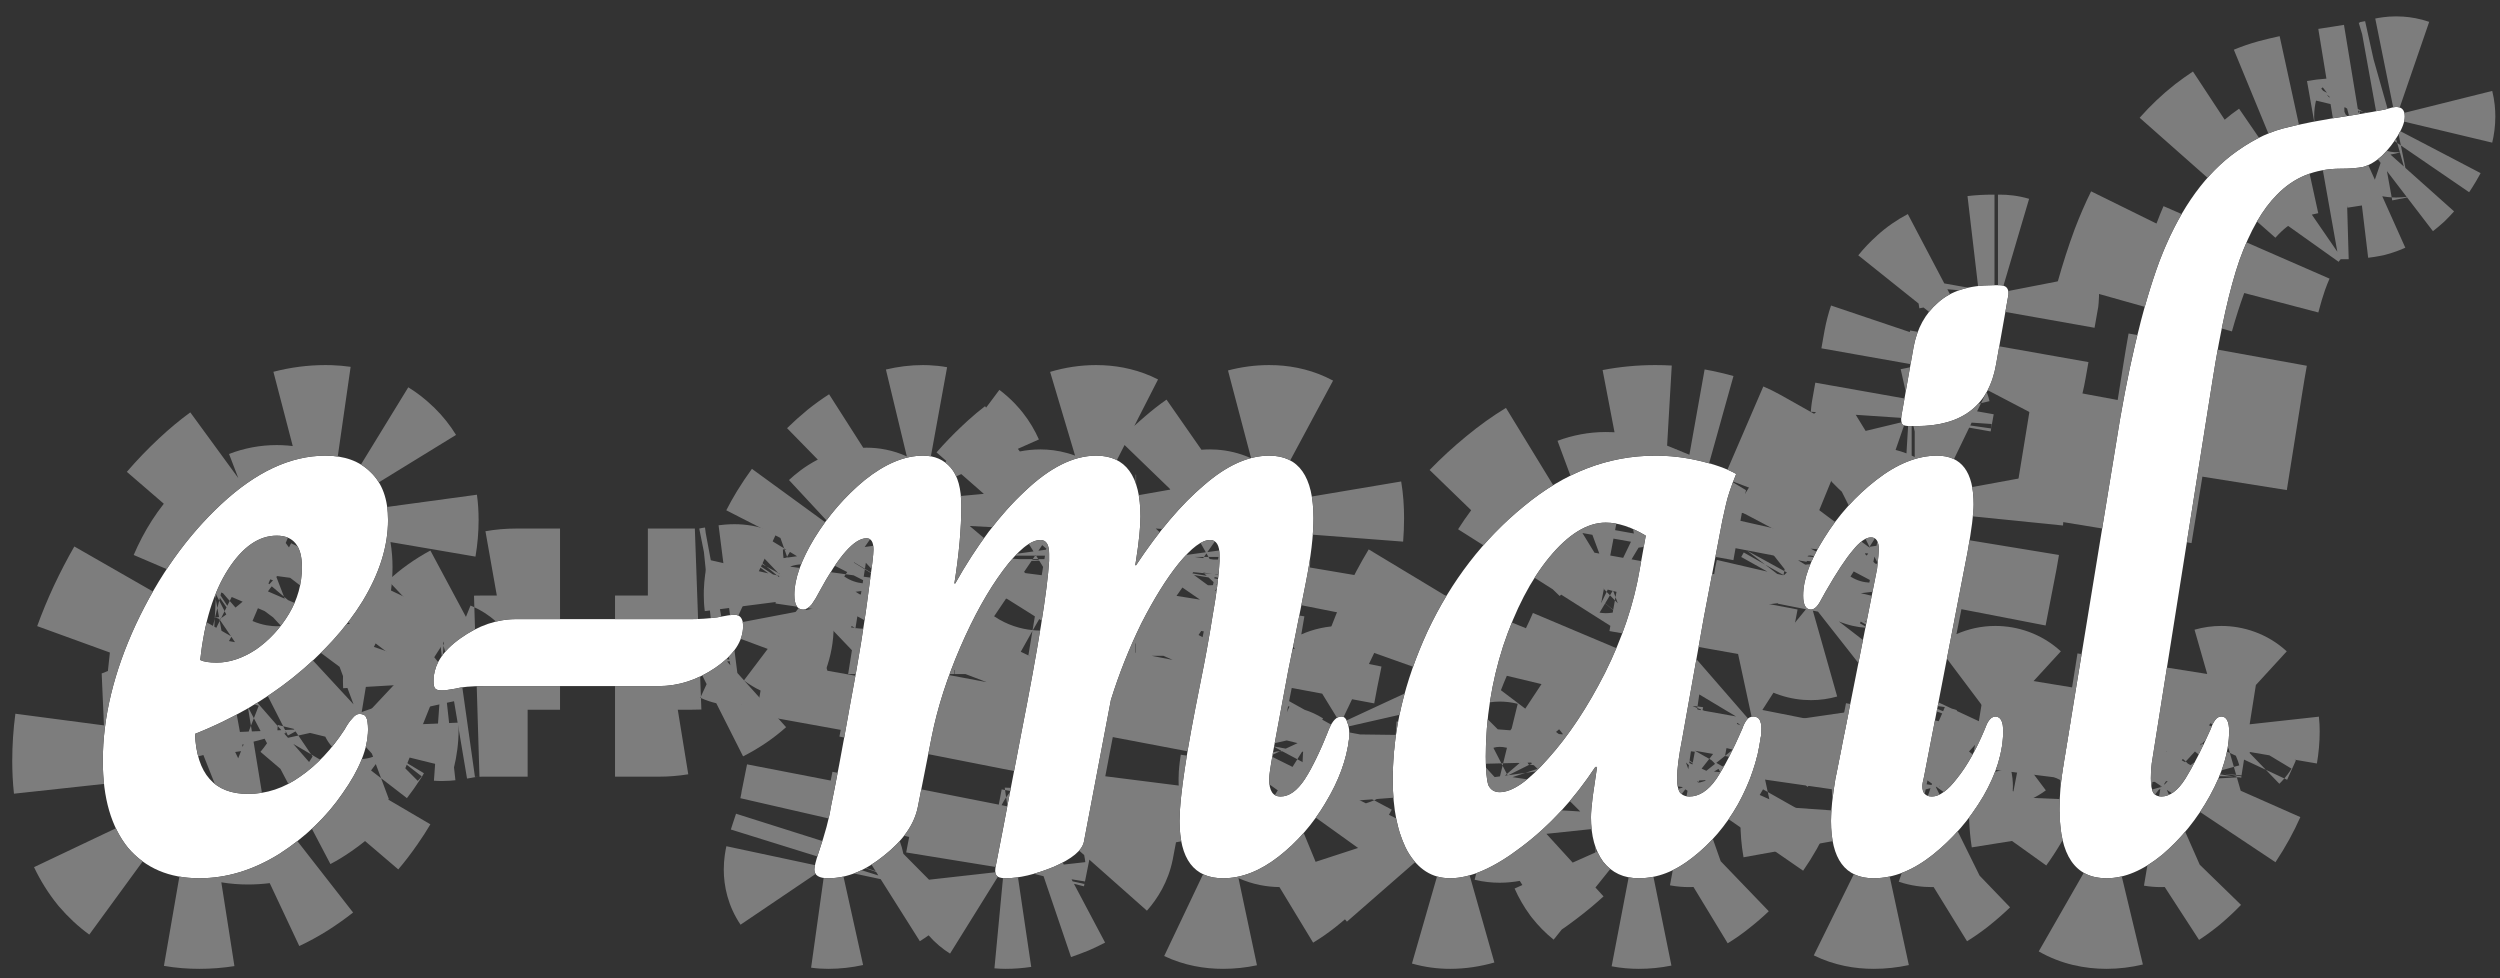 <svg width="138" height="54" viewBox="0 0 138 54" fill="none" xmlns="http://www.w3.org/2000/svg">
<rect x="0" y="0" width="138" height="54" fill="#333333" stroke="none"/>
<path d="M24.41 38.112C24.218 38.112 24.09 38.08 24.026 38.016C23.962 37.952 23.93 37.808 23.93 37.584C23.93 36.72 24.426 35.936 25.418 35.232C26.41 34.528 27.434 34.176 28.49 34.176H38.186C38.634 34.176 39.098 34.144 39.578 34.08C40.058 33.984 40.378 33.936 40.538 33.936C40.858 33.936 41.018 34.144 41.018 34.56C41.018 35.392 40.506 36.16 39.482 36.864C38.49 37.536 37.45 37.872 36.362 37.872H26.714C26.01 37.872 25.482 37.92 25.13 38.016C24.778 38.08 24.538 38.112 24.41 38.112Z" fill="white"/>
<path d="M11.003 48.48C9.339 48.48 8.027 47.92 7.067 46.8C6.139 45.648 5.675 44.048 5.675 42C5.675 39.6 6.283 37.088 7.499 34.464C8.747 31.808 10.315 29.6 12.203 27.84C14.123 26.048 16.043 25.152 17.963 25.152C19.019 25.152 19.851 25.456 20.459 26.064C21.099 26.672 21.419 27.552 21.419 28.704C21.419 30.144 20.955 31.632 20.027 33.168C19.099 34.672 17.819 36.08 16.187 37.392C14.587 38.672 12.779 39.712 10.763 40.512C10.859 42.72 11.835 43.824 13.691 43.824C14.715 43.824 15.675 43.504 16.571 42.864C17.499 42.224 18.315 41.36 19.019 40.272C19.179 39.984 19.323 39.776 19.451 39.648C19.579 39.488 19.707 39.408 19.835 39.408C20.027 39.408 20.155 39.472 20.219 39.6C20.283 39.728 20.315 39.952 20.315 40.272C20.315 41.296 19.851 42.464 18.923 43.776C18.027 45.088 16.859 46.208 15.419 47.136C13.979 48.032 12.507 48.48 11.003 48.48ZM11.963 36.576C12.667 36.576 13.387 36.336 14.123 35.856C14.859 35.344 15.467 34.688 15.947 33.888C16.427 33.088 16.667 32.224 16.667 31.296C16.667 30.144 16.203 29.568 15.275 29.568C14.283 29.568 13.387 30.192 12.587 31.44C11.787 32.688 11.275 34.352 11.051 36.432C11.243 36.528 11.547 36.576 11.963 36.576Z" fill="white"/>
<path d="M116.279 48.48C114.551 48.48 113.687 47.216 113.687 44.688C113.687 43.92 113.751 43.152 113.879 42.384L116.759 24.768C117.431 20.448 118.247 16.992 119.207 14.4C120.199 11.808 121.511 9.872 123.143 8.592C124.103 7.856 125.047 7.36 125.975 7.104C126.935 6.848 128.183 6.608 129.719 6.384C130.711 6.224 131.351 6.112 131.639 6.048C131.959 5.952 132.167 5.904 132.263 5.904C132.583 5.904 132.743 6.08 132.743 6.432C132.743 6.72 132.615 7.072 132.359 7.488C132.135 7.872 131.847 8.24 131.495 8.592C131.143 8.912 130.791 9.12 130.439 9.216C130.119 9.28 129.703 9.312 129.191 9.312C127.783 9.312 126.615 9.792 125.687 10.752C124.887 11.552 124.199 12.752 123.623 14.352C123.079 15.92 122.583 18.128 122.135 20.976L118.775 42.144C118.743 42.368 118.727 42.64 118.727 42.96C118.727 43.344 118.775 43.616 118.871 43.776C118.967 43.904 119.111 43.968 119.303 43.968C119.783 43.968 120.231 43.632 120.647 42.96C121.063 42.288 121.527 41.376 122.039 40.224C122.103 40.032 122.183 39.872 122.279 39.744C122.375 39.616 122.487 39.552 122.615 39.552C122.903 39.552 123.047 39.824 123.047 40.368C123.047 41.456 122.695 42.64 121.991 43.92C121.287 45.2 120.407 46.288 119.351 47.184C118.295 48.048 117.271 48.48 116.279 48.48Z" fill="white"/>
<path d="M105.44 23.52C105.216 23.52 105.072 23.488 105.008 23.424C104.944 23.328 104.928 23.168 104.96 22.944L105.632 19.152C105.824 18.128 106.272 17.312 106.976 16.704C107.68 16.064 108.688 15.744 110 15.744H110.384C110.736 15.744 110.896 15.92 110.864 16.272L110.192 20.064C109.808 22.368 108.336 23.52 105.776 23.52H105.44ZM103.424 48.48C101.856 48.48 101.072 47.424 101.072 45.312C101.072 44.736 101.152 43.968 101.312 43.008L103.616 31.392C103.68 30.816 103.712 30.464 103.712 30.336C103.712 29.888 103.568 29.664 103.28 29.664C102.992 29.664 102.656 29.904 102.272 30.384C101.888 30.832 101.392 31.584 100.784 32.64C100.752 32.704 100.672 32.848 100.544 33.072C100.448 33.264 100.352 33.408 100.256 33.504C100.16 33.6 100.064 33.648 99.968 33.648C99.68 33.648 99.536 33.392 99.536 32.88C99.536 31.984 99.92 30.928 100.688 29.712C101.456 28.464 102.416 27.392 103.568 26.496C104.72 25.6 105.84 25.152 106.928 25.152C108.272 25.152 108.944 26.048 108.944 27.84C108.944 28.352 108.832 29.232 108.608 30.48L106.208 42.864C106.144 43.12 106.112 43.296 106.112 43.392C106.112 43.776 106.288 43.968 106.64 43.968C107.056 43.968 107.52 43.632 108.032 42.96C108.576 42.288 109.088 41.376 109.568 40.224C109.728 39.776 109.92 39.552 110.144 39.552C110.432 39.552 110.576 39.824 110.576 40.368C110.576 41.488 110.208 42.688 109.472 43.968C108.736 45.216 107.808 46.288 106.688 47.184C105.6 48.048 104.512 48.48 103.424 48.48Z" fill="white"/>
<path d="M80.046 48.48C79.055 48.48 78.27 47.984 77.695 46.992C77.15 46 76.879 44.672 76.879 43.008C76.879 40.352 77.519 37.632 78.799 34.848C80.111 32.064 81.886 29.76 84.126 27.936C86.367 26.08 88.782 25.152 91.374 25.152C92.207 25.152 93.022 25.248 93.823 25.44C94.654 25.632 95.326 25.872 95.838 26.16C95.55 26.864 95.359 27.44 95.263 27.888C95.166 28.336 95.103 28.624 95.07 28.752C94.847 29.904 94.51 31.664 94.062 34.032C93.647 36.368 93.246 38.608 92.862 40.752C92.671 41.712 92.575 42.448 92.575 42.96C92.575 43.312 92.623 43.568 92.719 43.728C92.847 43.888 93.022 43.968 93.246 43.968C93.79 43.968 94.287 43.648 94.734 43.008C95.183 42.336 95.662 41.408 96.174 40.224C96.239 40.032 96.319 39.872 96.415 39.744C96.51 39.616 96.638 39.552 96.799 39.552C97.087 39.552 97.231 39.776 97.231 40.224C97.231 40.448 97.215 40.624 97.183 40.752C97.022 41.968 96.606 43.184 95.934 44.4C95.263 45.584 94.43 46.56 93.439 47.328C92.478 48.096 91.487 48.48 90.463 48.48C89.63 48.48 88.975 48.176 88.495 47.568C88.046 46.96 87.823 46.144 87.823 45.12C87.823 44.864 87.855 44.48 87.918 43.968L88.159 42.336H88.062C86.879 44.128 85.519 45.6 83.983 46.752C82.478 47.904 81.166 48.48 80.046 48.48ZM82.782 43.728C83.487 43.728 84.382 43.104 85.471 41.856C86.591 40.608 87.63 39.04 88.591 37.152C89.55 35.232 90.191 33.328 90.51 31.44L90.847 29.568C90.046 29.088 89.311 28.848 88.638 28.848C87.615 28.848 86.575 29.488 85.519 30.768C84.495 32.016 83.647 33.648 82.975 35.664C82.335 37.648 82.014 39.68 82.014 41.76C82.014 42.528 82.062 43.056 82.159 43.344C82.287 43.6 82.495 43.728 82.782 43.728Z" fill="white"/>
<path d="M45.721 48.48C45.209 48.48 44.953 48.32 44.953 48C44.953 47.84 45.032 47.52 45.193 47.04C45.544 46.016 45.769 45.184 45.864 44.544C46.12 43.328 46.472 41.456 46.92 38.928C47.401 36.4 47.752 34.224 47.977 32.4C48.136 31.28 48.217 30.592 48.217 30.336C48.217 29.92 48.089 29.712 47.833 29.712C47.16 29.712 46.297 30.688 45.24 32.64C45.112 32.896 44.968 33.136 44.809 33.36C44.648 33.552 44.489 33.648 44.328 33.648C44.008 33.648 43.849 33.376 43.849 32.832C43.849 31.968 44.217 30.928 44.953 29.712C45.721 28.464 46.648 27.392 47.736 26.496C48.856 25.6 49.928 25.152 50.953 25.152C51.593 25.152 52.105 25.376 52.489 25.824C52.873 26.272 53.065 26.976 53.065 27.936C53.065 29.184 52.937 30.608 52.681 32.208H52.728C53.913 30.096 55.193 28.4 56.569 27.12C57.944 25.808 59.257 25.152 60.505 25.152C62.136 25.152 62.953 26.272 62.953 28.512C62.953 29.088 62.873 29.888 62.712 30.912L62.664 31.2H62.712C63.961 29.312 65.209 27.84 66.457 26.784C67.704 25.696 68.904 25.152 70.056 25.152C71.689 25.152 72.504 26.304 72.504 28.608C72.504 29.568 72.361 30.768 72.073 32.208C71.528 34.96 71.209 36.56 71.112 37.008C70.921 38.032 70.697 39.232 70.441 40.608C70.184 41.952 70.056 42.752 70.056 43.008C70.056 43.648 70.264 43.968 70.68 43.968C71.16 43.968 71.609 43.648 72.025 43.008C72.441 42.368 72.888 41.44 73.368 40.224C73.561 39.776 73.784 39.552 74.04 39.552C74.201 39.552 74.312 39.664 74.376 39.888C74.472 40.112 74.504 40.4 74.472 40.752C74.344 41.904 73.912 43.088 73.177 44.304C72.472 45.488 71.609 46.48 70.585 47.28C69.561 48.08 68.537 48.48 67.513 48.48C65.912 48.48 65.112 47.424 65.112 45.312C65.112 44 65.496 41.456 66.264 37.68C66.52 36.432 66.745 35.2 66.936 33.984C67.16 32.736 67.288 31.728 67.32 30.96V30.672C67.32 30.096 67.144 29.808 66.793 29.808C66.344 29.808 65.769 30.24 65.064 31.104C64.392 31.936 63.705 33.04 63.001 34.416C62.328 35.792 61.769 37.2 61.321 38.64L59.833 46.464C59.736 46.944 59.176 47.408 58.153 47.856C57.129 48.272 56.248 48.48 55.513 48.48C55.224 48.48 55.048 48.416 54.984 48.288C54.92 48.192 54.92 48 54.984 47.712C55.017 47.584 55.48 45.168 56.377 40.464C57.304 35.76 57.816 32.592 57.913 30.96V30.576C57.913 30.064 57.752 29.808 57.432 29.808C56.889 29.808 56.2 30.368 55.368 31.488C54.536 32.608 53.752 34.016 53.017 35.712C52.281 37.408 51.752 39.056 51.432 40.656L50.664 44.544C50.472 45.504 49.849 46.4 48.792 47.232C47.769 48.064 46.745 48.48 45.721 48.48Z" fill="white"/>
<path d="M115.024 48.179C115.335 48.357 115.7 48.457 116.119 48.477L116.278 48.48C116.556 48.48 116.837 48.445 117.12 48.377L117.121 48.378L118.287 53.24C117.64 53.395 116.967 53.48 116.278 53.48C115.1 53.48 113.787 53.233 112.538 52.518L115.024 48.179ZM120.655 45.983L121.425 47.731L123.705 49.95C123.349 50.316 122.976 50.665 122.586 50.996L122.552 51.025L122.517 51.054C122.158 51.347 121.782 51.626 121.387 51.882L119.492 48.962C119.429 48.964 119.366 48.968 119.303 48.968C119.011 48.968 118.689 48.947 118.347 48.889L118.536 47.768C118.805 47.602 119.077 47.407 119.351 47.184C119.808 46.795 120.23 46.369 120.622 45.908L120.655 45.983ZM123.475 42.911L123.686 43.648L126.979 45.105C126.795 45.521 126.592 45.93 126.372 46.33C126.134 46.763 125.878 47.184 125.605 47.594L121.444 44.822L121.443 44.821C121.636 44.532 121.819 44.232 121.99 43.92C122.168 43.596 122.323 43.278 122.456 42.967L123.475 42.911ZM113.696 45.148C113.71 45.447 113.738 45.727 113.779 45.986L111.311 46.382L111.31 46.381L108.842 46.775C108.754 46.225 108.709 45.671 108.693 45.124C108.972 44.757 109.233 44.372 109.472 43.968C109.478 43.956 109.484 43.944 109.49 43.933L113.698 44.109C113.69 44.302 113.687 44.496 113.687 44.688L113.696 45.148ZM122.614 34.552C123.831 34.552 125.153 34.967 126.229 35.954L124.539 37.796L124.54 37.797L124.524 37.813L124.18 39.982L128.003 39.56C128.035 39.853 128.047 40.126 128.047 40.368C128.047 40.972 127.992 41.566 127.893 42.145L126.734 41.946L126.706 42.034L126.607 42.255C126.487 42.526 126.368 42.789 126.249 43.043L126.095 42.971C126.162 42.892 126.224 42.817 126.278 42.744C126.361 42.634 126.432 42.528 126.491 42.429L125.269 41.694L124.198 41.511C124.191 41.528 124.183 41.545 124.176 41.562L125.076 42.493L123.871 41.93L123.721 42.872L123.728 42.873C123.727 42.897 123.727 42.926 123.727 42.96C123.727 42.955 123.726 42.933 123.725 42.898H123.717L123.713 42.928L123.578 42.906L123.475 42.911L123.468 42.889L123.306 42.862L123.462 42.866L123.445 42.812L123.725 42.852C123.729 42.823 123.73 42.805 123.73 42.801L123.435 42.773L123.309 42.332L123.61 42.249C123.573 42.113 123.512 41.931 123.42 41.718L123.088 41.563L123.309 42.332L122.634 42.519C122.762 42.167 122.859 41.824 122.928 41.488L123.087 41.562L123.015 41.308L122.989 41.304L122.959 41.322C123.004 41.068 123.033 40.818 123.043 40.573L123.047 40.368C123.047 39.824 122.902 39.552 122.614 39.552C122.486 39.552 122.374 39.616 122.278 39.744C122.222 39.819 122.172 39.904 122.127 40.001C122.094 39.974 122.062 39.945 122.027 39.918L121.934 40.037L122.085 40.098C122.069 40.138 122.054 40.18 122.039 40.224C121.931 40.467 121.823 40.7 121.719 40.922L121.687 40.907L121.55 41.057L121.48 41.044L121.464 41.15L121.55 41.057L121.648 41.073C121.553 41.274 121.459 41.464 121.367 41.647C121.295 41.595 121.225 41.54 121.161 41.481L120.654 42.033C120.604 41.984 120.55 41.936 120.492 41.891L120.431 41.968L120.619 42.071L120.769 42.152L120.923 42.236L121.15 42.066C120.974 42.4 120.808 42.699 120.646 42.96C120.405 43.35 120.151 43.623 119.889 43.787L119.606 43.599L119.727 43.872C119.588 43.933 119.448 43.968 119.303 43.968L119.181 43.957L119.249 43.549L119.157 43.603L118.956 43.862C118.925 43.838 118.896 43.809 118.871 43.776C118.84 43.724 118.815 43.658 118.794 43.582L119.266 43.451L119.277 43.38L118.943 43.157L118.817 43.164L118.813 43.19L118.812 43.198L118.811 43.206C118.795 43.298 118.782 43.39 118.77 43.481C118.742 43.34 118.727 43.166 118.727 42.96C118.727 42.64 118.742 42.367 118.774 42.144L119.615 36.845L119.622 36.852L121.838 37.204L121.826 37.162L121.138 34.76C121.631 34.618 122.128 34.552 122.614 34.552ZM119.237 43.501L119.26 43.483L119.263 43.469L119.237 43.501ZM119.313 43.403L119.279 43.447L119.325 43.435L119.342 43.423L119.313 43.403ZM113.744 43.438L113.739 43.44C113.73 43.274 113.727 43.113 113.727 42.96C113.727 42.956 113.727 42.952 113.727 42.948L110.165 42.502C110.438 41.761 110.576 41.05 110.576 40.368C110.576 39.824 110.432 39.552 110.144 39.552C109.92 39.552 109.728 39.776 109.568 40.224C109.369 40.703 109.161 41.141 108.95 41.537L109.664 37.173L114.379 37.944L114.677 36.068L114.905 36.105L113.879 42.384C113.82 42.735 113.776 43.087 113.744 43.438ZM119.997 43.1L119.996 43.101L119.536 43.376L120.227 43.185L120.112 43.094L119.997 43.1ZM120.227 43.185L119.536 43.376L119.997 43.1L120.112 43.094L120.227 43.185ZM119.754 43.113L119.562 43.124L119.53 43.125L119.445 43.233L119.464 43.276L119.48 43.313L119.482 43.317L119.754 43.113ZM119.482 43.317L119.48 43.313L119.659 43.118L119.754 43.113L119.482 43.317ZM119.464 43.276L119.445 43.233L119.53 43.125L119.562 43.124C119.53 43.176 119.496 43.226 119.464 43.276ZM126.095 42.971C126.013 43.065 125.923 43.164 125.82 43.264L125.076 42.493L126.095 42.971ZM122.545 42.742L123.306 42.862L122.505 42.844C122.519 42.81 122.532 42.776 122.545 42.742ZM123.435 42.773L123.445 42.812L122.734 42.71L123.435 42.773ZM122.567 42.685L122.734 42.71L122.564 42.694C122.566 42.691 122.566 42.688 122.567 42.685ZM120.654 42.033C120.695 42.072 120.733 42.112 120.769 42.152L120.619 42.071L120.654 42.033ZM126.725 41.962C126.727 41.956 126.727 41.951 126.729 41.945L126.651 41.932L126.725 41.962ZM119.593 41.511L119.597 41.493C119.581 41.49 119.564 41.489 119.549 41.487L119.593 41.511ZM127.337 20.19C127.248 20.681 127.161 21.201 127.074 21.753L127.073 21.76L126.232 27.052L121.572 26.311L120.973 29.979L120.712 29.936L122.135 20.976C122.227 20.39 122.322 19.831 122.418 19.3L127.337 20.19ZM117.98 18.496C117.531 20.332 117.124 22.422 116.759 24.768L116.038 29.171L115.776 29.129L113.571 28.769L111.104 28.365L111.824 23.961C111.972 23.016 112.126 22.104 112.289 21.227L116.896 22.08L117.196 20.192C117.293 19.575 117.394 18.98 117.497 18.409L117.98 18.496ZM128.59 15.381C128.508 15.568 128.425 15.778 128.34 16.012C128.225 16.345 128.1 16.754 127.971 17.248L123.881 16.175C123.654 16.791 123.427 17.495 123.202 18.293L122.641 18.135C122.888 16.911 123.148 15.856 123.421 14.97L123.623 14.352C123.746 14.009 123.875 13.686 124.009 13.38L128.59 15.381ZM117.671 11.667L119.038 12.34C119.161 12.014 119.289 11.692 119.426 11.379L120.426 11.815C119.976 12.589 119.57 13.451 119.207 14.4C118.922 15.17 118.649 16.016 118.39 16.938L113.577 15.582C113.867 14.552 114.179 13.577 114.518 12.663L114.527 12.638L114.537 12.613C114.808 11.906 115.104 11.221 115.429 10.562L117.671 11.667ZM132.499 7.241L134.715 8.398L136.931 9.557C136.849 9.713 136.763 9.863 136.677 10.007C136.666 10.025 136.655 10.043 136.645 10.06C136.635 10.076 136.627 10.093 136.617 10.108L136.616 10.107C136.513 10.279 136.408 10.447 136.296 10.61L132.528 8.03L132.777 9.268L135.465 11.668C135.324 11.826 135.178 11.98 135.03 12.128L134.946 12.212L134.858 12.292C134.683 12.451 134.496 12.608 134.298 12.76L132.87 10.896L132.724 10.929C132.516 10.975 132.279 11.02 132.051 11.062L132.021 10.895C132.108 10.9 132.189 10.904 132.263 10.904C132.535 10.904 132.744 10.88 132.847 10.866L131.758 9.443L132.021 10.895C131.865 10.886 131.691 10.868 131.501 10.834L132.773 13.674C132.454 13.817 132.114 13.942 131.754 14.04L131.588 14.085L131.419 14.119C131.178 14.167 130.944 14.203 130.723 14.229L130.377 11.341C130.099 11.382 129.834 11.423 129.582 11.464L129.562 11.346L129.648 14.306C129.5 14.31 129.351 14.31 129.202 14.31C129.179 14.336 129.141 14.381 129.091 14.451L126.306 12.47C126.277 12.491 126.247 12.512 126.218 12.534C126.019 12.691 125.813 12.884 125.602 13.123L124.586 12.226C124.926 11.637 125.292 11.146 125.687 10.752C126.211 10.209 126.812 9.82 127.49 9.584L127.967 11.767C127.841 11.794 127.722 11.82 127.612 11.847L127.844 12.183L129.021 13.896L128.221 9.396C128.53 9.34 128.853 9.312 129.19 9.312C129.702 9.312 130.118 9.28 130.438 9.216C130.535 9.189 130.632 9.154 130.729 9.11L130.729 9.111L131.092 9.92L131.411 8.991L131.258 8.791L131.257 8.789C131.336 8.729 131.415 8.663 131.494 8.592C131.582 8.504 131.666 8.415 131.746 8.325C131.908 8.372 132.05 8.394 132.161 8.4L132.181 8.488C132.113 8.503 132.036 8.516 131.955 8.532L132.54 9.056L132.693 9.192L132.473 8.409C132.439 8.419 132.401 8.429 132.357 8.442L132.27 8.469L132.181 8.488L132.161 8.4C132.199 8.403 132.233 8.404 132.263 8.404V7.848L132.171 7.785L132.17 7.784C132.201 7.739 132.228 7.693 132.257 7.647L132.326 7.892L132.528 8.03L132.427 7.53L132.358 7.488L132.427 7.528L132.403 7.411C132.438 7.353 132.469 7.296 132.498 7.24L132.499 7.241ZM122.802 6.609C123.054 6.394 123.319 6.191 123.597 6L124.698 7.604C124.185 7.863 123.666 8.191 123.143 8.592C122.689 8.948 122.261 9.355 121.856 9.812L121.855 9.812L118.109 6.5C118.703 5.829 119.351 5.212 120.057 4.658L120.078 4.641L120.101 4.624C120.41 4.387 120.726 4.161 121.051 3.947L122.802 6.609ZM132.263 8.126L132.345 8.4L132.263 8.128V8.404C132.349 8.404 132.419 8.397 132.468 8.393L132.326 7.892L132.263 7.848V8.126ZM132.742 6.432C132.742 6.356 132.734 6.289 132.719 6.229H132.721L137.571 5.019C137.705 5.554 137.742 6.04 137.742 6.432C137.742 6.969 137.67 7.456 137.57 7.874L135.139 7.293L132.707 6.713L132.705 6.712C132.729 6.613 132.742 6.519 132.742 6.432ZM126.901 6.881V6.883C126.567 6.956 126.258 7.028 125.975 7.104C125.722 7.173 125.469 7.262 125.214 7.367L123.308 2.744C123.74 2.566 124.186 2.411 124.645 2.284L124.666 2.278L124.687 2.272C125.055 2.174 125.439 2.083 125.836 1.996L126.901 6.881ZM130.151 6.015L130.466 6.178L130.275 6.133C130.271 6.151 130.267 6.173 130.263 6.198L130.229 6.178C130.241 6.159 130.249 6.143 130.258 6.128L130.167 6.106L130.189 6.243C130.192 6.238 130.196 6.234 130.199 6.229L130.214 6.203L130.229 6.178L130.263 6.198C130.258 6.226 130.254 6.259 130.251 6.295C130.086 6.322 129.909 6.353 129.719 6.384L129.668 6.392L129.56 5.996L129.483 5.943L129.405 5.925L129.413 6.172L129.479 6.319L129.575 6.405C129.299 6.446 129.033 6.488 128.776 6.53L128.647 5.745L128.646 5.744L127.844 5.553C127.792 5.772 127.742 6.07 127.742 6.432C127.742 6.512 127.747 6.606 127.754 6.71C127.75 6.711 127.747 6.711 127.743 6.712L127.346 4.472C127.704 4.408 128.062 4.366 128.418 4.341L128.373 4.062L127.97 1.595C128.287 1.543 128.614 1.493 128.951 1.443C129.106 1.418 129.251 1.394 129.387 1.372L130.151 6.015ZM130.466 6.178L130.665 6.226C130.638 6.23 130.61 6.235 130.582 6.239L130.464 6.178H130.466ZM131.021 3.275L131.793 6.003V6.005C131.745 6.018 131.693 6.032 131.639 6.048C131.53 6.072 131.369 6.1 131.159 6.138L130.715 3.682L130.391 1.889L130.202 1.259C130.226 1.252 130.25 1.244 130.273 1.237L130.271 1.222C130.359 1.206 130.429 1.192 130.48 1.182C130.528 1.172 130.551 1.168 130.554 1.167L131.021 3.275ZM132.663 0.918C133.086 0.947 133.574 1.028 134.092 1.206L132.464 5.934C132.406 5.914 132.338 5.904 132.263 5.904C132.226 5.904 132.173 5.912 132.104 5.926L131.114 1.023C131.268 0.992 131.715 0.904 132.263 0.904L132.663 0.918ZM128.591 5.398L128.579 5.324L128.431 5.223L128.591 5.398ZM128.217 4.821C128.177 4.852 128.148 4.877 128.131 4.893L128.244 5.018L128.449 5.124L128.217 4.821Z" fill="#7D7D7D"/>
<path d="M102.332 48.251C102.568 48.368 102.837 48.441 103.14 48.468L103.424 48.48C103.72 48.48 104.016 48.447 104.312 48.383L104.312 48.384L105.368 53.272C104.733 53.409 104.083 53.48 103.424 53.48C102.407 53.48 101.254 53.296 100.121 52.737L102.332 48.253V48.251ZM108.156 46.07L109.273 48.334L110.956 50.085C110.59 50.437 110.208 50.771 109.812 51.088L109.798 51.1C109.412 51.406 109.006 51.693 108.58 51.956L106.736 48.964C106.704 48.964 106.672 48.968 106.64 48.968C106.136 48.968 105.501 48.904 104.812 48.671L104.977 48.185C105.547 47.97 106.118 47.636 106.688 47.184C107.186 46.786 107.643 46.35 108.064 45.883L108.156 46.07ZM109.91 43.123L110.494 43.392L110.144 43.23L109.91 43.123L109.907 43.121C109.987 42.947 110.061 42.776 110.126 42.605L110.984 42.389C111.09 42.805 111.112 43.155 111.112 43.392C111.112 43.499 111.107 43.594 111.103 43.671L111.141 43.688L112.09 44.124L113.689 44.859C113.699 45.431 113.754 45.936 113.855 46.372C113.839 46.401 113.823 46.431 113.807 46.46L113.793 46.484L113.779 46.508C113.523 46.943 113.248 47.366 112.954 47.775L108.889 44.864L108.888 44.863C109.094 44.575 109.289 44.277 109.472 43.968C109.636 43.682 109.78 43.399 109.907 43.121L109.91 43.123ZM101.081 45.695C101.094 45.96 101.122 46.205 101.163 46.432L101.162 46.433L96.242 47.322C96.119 46.639 96.072 45.96 96.072 45.312C96.072 44.999 96.085 44.687 96.106 44.383L101.094 44.733H101.096C101.081 44.944 101.072 45.136 101.072 45.312L101.081 45.695ZM111.828 42.159L112.931 43.627C112.686 43.811 112.403 43.98 112.09 44.124L111.141 43.688L111.47 41.99L111.828 42.159ZM102.134 38.861L101.312 43.008C101.245 43.409 101.194 43.776 101.155 44.11C101.132 43.917 101.121 43.734 101.116 43.565L96.624 42.918C96.724 42.655 96.814 42.394 96.891 42.131C97.024 41.671 97.122 41.212 97.183 40.752C97.215 40.624 97.231 40.448 97.231 40.224C97.23 39.831 97.12 39.609 96.897 39.562L96.983 39.131L101.658 40.058L101.899 38.816L102.134 38.861ZM107.064 43.379L107.016 43.392L107.092 43.402C107.083 43.395 107.073 43.387 107.064 43.379ZM106.353 43.293L106.623 43.333L106.647 43.259L106.395 43.078L106.353 43.293ZM110.576 40.368C110.576 40.274 110.569 40.188 110.561 40.11H110.563L114.318 39.694L113.954 41.92L113.66 41.868L113.941 41.999L113.879 42.384C113.842 42.604 113.811 42.824 113.785 43.044C113.78 43.054 113.776 43.066 113.771 43.076L111.828 42.159L111.588 41.84C111.562 41.897 111.537 41.954 111.511 42.01L111.47 41.99L111.111 41.821C110.886 41.934 110.618 42.019 110.317 42.043C110.466 41.541 110.552 41.053 110.571 40.579L110.576 40.368ZM109.18 41.086C109.136 41.177 109.091 41.266 109.047 41.352L109.102 41.072L109.18 41.086ZM108.721 29.823L113.655 30.634C113.617 30.867 113.575 31.11 113.529 31.363L113.523 31.398L113.517 31.432L112.917 34.527L108.27 33.627L107.996 35.004C108.625 34.727 109.348 34.552 110.144 34.552C111.36 34.552 112.682 34.967 113.759 35.954L112.068 37.796L112.069 37.797L110.38 39.639L110.377 39.641C110.314 39.583 110.237 39.552 110.144 39.552C110.068 39.552 109.996 39.578 109.928 39.63L109.927 39.629L107.469 36.357L108.608 30.48C108.65 30.249 108.685 30.029 108.719 29.822L108.721 29.823ZM107.74 39.115C107.833 39.14 107.928 39.168 108.025 39.201L108.011 39.241L107.74 39.115ZM98.679 30.583L98.712 30.419H98.714C98.715 30.472 98.719 30.534 98.725 30.604L99.205 30.655L99.235 30.761L99.642 30.701L100.108 30.751C100.07 30.831 100.032 30.91 99.997 30.989L99.277 30.909L99.289 30.95L99.654 31.17L99.87 31.3C99.649 31.873 99.536 32.399 99.536 32.88C99.536 33.392 99.68 33.648 99.968 33.648C100.064 33.648 100.16 33.6 100.256 33.504C100.352 33.408 100.448 33.264 100.544 33.072C100.672 32.848 100.752 32.704 100.784 32.64C101.392 31.584 101.889 30.832 102.272 30.384C102.416 30.204 102.553 30.058 102.684 29.945L102.747 29.894C102.754 29.888 102.762 29.881 102.77 29.876L102.752 29.898L103.146 30.19L103.194 30.183L102.975 29.746C103.082 29.692 103.184 29.664 103.28 29.664C103.364 29.664 103.434 29.686 103.493 29.724L103.28 30.056V30.171L103.583 30.126L103.63 29.885C103.683 29.994 103.712 30.144 103.712 30.336C103.712 30.439 103.689 30.689 103.647 31.086L103.467 30.726L103.411 31.014L103.519 31.114L103.644 31.127C103.635 31.209 103.627 31.297 103.616 31.392L103.361 32.675L103.336 32.671L102.713 32.745L103.319 32.886L103.039 34.295L102.902 34.269L103.03 34.341L103.003 34.477L102.715 34.312C102.698 34.343 102.682 34.375 102.665 34.406L102.982 34.584L102.969 34.651C102.527 34.62 102.021 34.519 101.5 34.299L102.835 35.328L102.583 36.598L100.354 33.763L100.069 33.706L101.412 38.447C100.959 38.575 100.474 38.648 99.968 38.648C98.879 38.648 97.638 38.316 96.566 37.437L99.689 33.631L98.136 33.323L98.141 33.296L94.585 33.725C94.566 33.571 94.555 33.422 94.547 33.281L94.536 32.88L94.54 32.621C94.559 32.021 94.643 31.448 94.768 30.908L97.203 31.472L97.464 31.531L97.564 31.555L96.119 30.747C96.099 30.784 96.083 30.814 96.072 30.836L96.134 30.712L96.203 30.591C96.223 30.557 96.241 30.526 96.257 30.497L97.439 31.168L98.103 31.68L98.418 31.752C98.422 31.745 98.427 31.738 98.431 31.73L98.449 31.741L98.505 31.773L98.853 31.854L98.671 31.621L98.534 31.546L98.492 31.523L98.513 31.42L97.115 29.642L98.679 30.583ZM103.039 34.295L103.035 34.317L102.96 34.279L103.039 34.295ZM102.146 31.825C102.519 32.065 102.896 32.146 103.188 32.16L103.217 32.015L102.463 31.616L102.325 31.543L102.146 31.825ZM98.67 31.62L98.853 31.854L98.505 31.773L98.472 31.754C98.477 31.748 98.483 31.742 98.488 31.736C98.528 31.697 98.577 31.651 98.638 31.602L98.67 31.62ZM96.434 30.393L98.492 31.523L98.449 31.741L97.439 31.168L96.434 30.393ZM99.87 31.3L99.654 31.17C99.744 31.157 99.836 31.151 99.931 31.149C99.91 31.2 99.889 31.25 99.87 31.3ZM99.952 30.287L100.259 30.449L100.261 30.45C100.216 30.535 100.173 30.618 100.133 30.7L99.928 30.66L99.642 30.701L99.205 30.655L99.164 30.508L98.714 30.419C98.713 30.388 98.712 30.361 98.712 30.336C98.712 30.27 98.714 30.22 98.715 30.195C98.715 30.191 98.715 30.187 98.715 30.184L99.08 30.214L98.951 29.757L99.952 30.287ZM102.945 30.577L103.044 30.67C103.071 30.63 103.099 30.592 103.126 30.553L102.97 30.539L102.945 30.577ZM97.099 29.632C97.025 29.69 96.957 29.748 96.894 29.804L96.721 29.969C96.576 30.113 96.464 30.246 96.382 30.352L96.434 30.393L96.343 30.343L96.336 30.356C96.331 30.366 96.322 30.383 96.311 30.404L96.378 30.273L96.451 30.145C96.584 29.915 96.715 29.692 96.844 29.479L97.099 29.632ZM98.693 26.877C98.738 26.827 98.783 26.776 98.83 26.726L100.146 27.958L101.296 28.814C101.081 29.102 100.879 29.402 100.688 29.712C100.558 29.918 100.44 30.121 100.332 30.318L99.952 30.287L98.951 29.757L98.049 29.28L95.84 28.111C96.023 27.766 96.221 27.425 96.43 27.092L96.633 26.769C96.84 26.448 97.058 26.135 97.285 25.829L98.693 26.877ZM103.179 30.214L103.229 30.252L103.196 30.186L103.179 30.214ZM103.198 30.183L103.28 30.171V30.056L103.198 30.183ZM97.115 29.642L97.099 29.632C97.1 29.63 97.103 29.629 97.105 29.628L97.115 29.642ZM108.944 27.84C108.944 27.487 108.916 27.169 108.864 26.886H108.866L113.783 25.981C113.901 26.62 113.944 27.249 113.944 27.84C113.944 28.246 113.914 28.649 113.878 29.008L108.903 28.505L108.9 28.504C108.918 28.334 108.932 28.183 108.938 28.049L108.944 27.84ZM105.128 21.996L104.96 22.944C104.954 22.987 104.951 23.028 104.948 23.066L102.452 22.898L102.436 22.895L102.982 23.786L104.961 23.311L104.963 23.31C104.974 23.354 104.987 23.393 105.008 23.424C105.03 23.446 105.064 23.462 105.105 23.477V23.48L104.637 24.836C104.834 24.887 105.035 24.949 105.237 25.027L105.327 23.517V23.515L105.44 23.52H105.524V25.148C105.58 25.174 105.637 25.2 105.692 25.227V23.823L105.624 23.52H105.776C107.301 23.52 108.44 23.111 109.192 22.293L109.354 22.255L109.136 22.705L110.052 22.868L109.883 23.816L108.699 23.606L107.859 25.343L107.857 25.345C107.595 25.218 107.286 25.152 106.928 25.152C105.84 25.152 104.72 25.6 103.568 26.496C103.018 26.924 102.512 27.394 102.049 27.902L101.853 27.511L101.667 27.141C101.603 27.082 101.536 27.024 101.473 26.96L101.122 26.609L100.848 26.197C100.437 25.581 100.218 24.972 100.1 24.48L100.188 24.457L99.334 23.54C99.629 23.265 99.934 23.002 100.248 22.748L99.958 22.729C99.97 22.552 99.988 22.387 100.01 22.237L100.022 22.154L100.205 21.123L105.128 21.996ZM110.36 19.116L112.821 19.552L115.283 19.988L115.115 20.936L115.114 20.936C114.948 21.906 114.649 22.902 114.15 23.855L109.72 21.538L109.719 21.537C109.912 21.168 110.057 20.748 110.152 20.276L110.192 20.064L110.36 19.116ZM108.758 23.486L109.91 23.651C109.919 23.588 109.929 23.504 109.936 23.404L108.834 23.329L108.758 23.486ZM109.667 21.633C109.735 21.817 109.785 21.989 109.822 22.143L109.354 22.255L109.596 21.755C109.62 21.715 109.644 21.674 109.667 21.633ZM105.195 21.614L104.917 20.378C105.087 20.34 105.259 20.305 105.432 20.276L105.195 21.614ZM103.44 17.663L105.42 18.331L105.437 18.243L105.864 18.318C105.766 18.579 105.687 18.857 105.632 19.152L105.464 20.1L103.002 19.664L100.541 19.227L100.709 18.279L100.713 18.255L100.718 18.23C100.803 17.775 100.92 17.318 101.073 16.864L103.44 17.663ZM115.765 15.107C115.887 15.736 115.883 16.295 115.844 16.725L115.824 16.936L115.619 18.093L113.157 17.655L110.696 17.22L110.864 16.273C110.871 16.194 110.866 16.124 110.854 16.064H110.856L115.765 15.107ZM107.325 15.645L108.402 15.836L108.648 15.879C108.471 15.918 108.303 15.968 108.142 16.024L107.494 15.966L107.64 16.241C107.395 16.37 107.173 16.525 106.976 16.704C106.794 16.861 106.63 17.032 106.482 17.216L105.906 16.755L102.577 14.094C102.892 13.699 103.24 13.337 103.613 13.005L103.612 13.004C104.134 12.529 104.706 12.135 105.311 11.816L107.325 15.645ZM106.005 16.834L106.18 16.974L105.949 17.02C105.931 16.928 105.918 16.84 105.906 16.755L106.005 16.834ZM110 15.744L109.758 15.748C109.561 15.754 109.372 15.768 109.189 15.789L108.606 10.823C109.075 10.768 109.541 10.744 110 10.744V15.744ZM110.384 10.744C110.82 10.744 111.384 10.791 112.007 10.975L111.298 13.372L111.299 13.373L110.591 15.771L110.59 15.771C110.531 15.754 110.462 15.744 110.384 15.744H110.288V10.744H110.384ZM110.096 10.744V15.744H110V10.744H110.096ZM108.032 42.96C107.773 43.3 107.526 43.553 107.292 43.721L106.88 43.426L106.854 43.433L107.063 43.856C106.917 43.929 106.776 43.968 106.64 43.968C106.556 43.968 106.483 43.955 106.419 43.934L106.564 43.506L106.297 43.573L106.247 43.826C106.157 43.73 106.112 43.585 106.112 43.392C106.112 43.295 106.144 43.12 106.208 42.864L106.808 39.768L107.019 39.809C107.082 39.673 107.145 39.53 107.209 39.381L106.903 39.272L106.933 39.125L107.26 39.262C107.289 39.185 107.321 39.108 107.355 39.03C107.214 39.006 107.081 38.991 106.96 38.981L107.001 38.772L107.389 38.952L107.74 39.115C107.739 39.115 107.738 39.114 107.737 39.114L109.656 40.007C109.626 40.072 109.597 40.144 109.568 40.224C109.442 40.528 109.311 40.815 109.18 41.086L109.07 41.066L108.69 41.481C108.753 41.539 108.822 41.593 108.893 41.644C108.615 42.154 108.329 42.593 108.032 42.96Z" fill="#7D7D7D"/>
<path d="M81.124 48.319L82.489 53.13C81.733 53.345 80.912 53.48 80.047 53.48C79.36 53.48 78.651 53.391 77.94 53.187L79.323 48.382C79.496 48.431 79.675 48.463 79.863 48.475L80.047 48.48C80.388 48.48 80.746 48.425 81.123 48.318L81.124 48.319ZM91.27 48.398L92.263 53.3C91.67 53.42 91.069 53.48 90.463 53.48C89.979 53.48 89.475 53.438 88.962 53.34L89.902 48.429C89.986 48.445 90.071 48.457 90.159 48.466L90.463 48.48C90.734 48.48 91.003 48.451 91.269 48.398L91.27 48.398ZM94.982 47.539L97.637 50.3C97.294 50.629 96.934 50.939 96.561 51.231L96.561 51.232C96.186 51.532 95.789 51.814 95.368 52.069L93.481 48.962C93.403 48.965 93.325 48.968 93.246 48.968C92.915 48.968 92.557 48.94 92.182 48.87L92.337 48.033C92.709 47.853 93.076 47.618 93.439 47.328C93.835 47.021 94.204 46.68 94.549 46.307L94.982 47.539ZM88.158 42.336L87.919 43.968C87.855 44.48 87.822 44.864 87.822 45.12C87.822 45.345 87.835 45.559 87.856 45.764L87.855 45.765L85.362 46.027L86.812 47.616L88.062 47.059V46.726C88.071 46.75 88.078 46.776 88.087 46.8V47.048L88.135 47.026V46.915C88.142 46.934 88.15 46.953 88.158 46.972V47.017L88.172 47.011L88.174 47.01C88.264 47.212 88.369 47.399 88.494 47.568L88.587 47.679C88.681 47.786 88.782 47.881 88.889 47.967L88.068 48.991L88.516 49.481C88.036 49.919 87.537 50.332 87.022 50.721L87.022 50.722C87.018 50.725 87.013 50.728 87.008 50.731C86.999 50.738 86.991 50.745 86.982 50.752L86.981 50.751C86.726 50.946 86.468 51.133 86.206 51.312L85.761 51.869C85.305 51.504 84.91 51.096 84.57 50.666L84.519 50.601L84.469 50.534C84.12 50.061 83.835 49.561 83.606 49.047L84.036 48.853L83.89 48.625C83.541 48.687 83.172 48.727 82.782 48.727C82.36 48.727 81.893 48.683 81.401 48.562L81.489 48.199C82.251 47.922 83.083 47.441 83.982 46.752C84.768 46.163 85.507 45.489 86.201 44.731L87.231 44.794L86.653 44.219C87.148 43.636 87.618 43.009 88.062 42.336H88.158ZM77.292 46.048C77.404 46.391 77.537 46.706 77.694 46.992C77.824 47.216 77.966 47.414 78.117 47.588L74.35 50.876C73.964 50.434 73.641 49.969 73.37 49.503L73.34 49.45L73.311 49.397C72.99 48.812 72.736 48.207 72.538 47.6L77.291 46.049L77.292 46.048ZM96.54 43.13C96.569 43.057 96.598 42.985 96.626 42.913L97.397 42.866L97.581 43.72L97.319 43.571C97.26 43.677 97.197 43.779 97.136 43.881L97.668 44.121L97.581 43.72L99.494 44.803C99.472 44.841 99.448 44.879 99.426 44.917L100.925 45.596C100.737 46.01 100.532 46.418 100.311 46.818L100.297 46.844L100.283 46.868C100.051 47.278 99.801 47.677 99.533 48.063L95.421 45.221L95.419 45.22C95.6 44.958 95.772 44.686 95.935 44.4C96.168 43.977 96.368 43.553 96.54 43.13ZM76.892 43.616C76.898 43.758 76.909 43.897 76.919 44.033L76.916 44.034L73.164 44.322C73.168 44.316 73.173 44.31 73.177 44.304C73.913 43.088 74.345 41.904 74.473 40.752C74.478 40.695 74.478 40.639 74.48 40.585L74.529 40.591L77.011 40.901C76.922 41.608 76.879 42.31 76.879 43.008L76.892 43.616ZM96.49 39.662C96.463 39.686 96.437 39.713 96.414 39.744C96.318 39.872 96.239 40.032 96.175 40.224C95.995 40.64 95.819 41.024 95.647 41.377L95.303 41.294C95.273 41.446 95.246 41.589 95.222 41.725L95.64 41.391C95.575 41.523 95.511 41.65 95.447 41.773L95.212 41.732L94.74 42.11L94.47 41.957L94.352 41.89L94.564 41.618L93.564 41.441V41.443L93.559 41.44L94.352 41.89L93.929 42.429L94.093 42.503L94.192 42.548L94.671 42.166C94.614 42.095 94.546 42.026 94.47 41.957L95.061 42.292L95.142 42.338C95.002 42.584 94.868 42.808 94.734 43.008C94.286 43.648 93.79 43.968 93.246 43.968C93.194 43.968 93.144 43.963 93.097 43.954L93.152 43.652L93.032 43.569L92.825 43.834C92.787 43.804 92.751 43.768 92.719 43.727C92.688 43.677 92.664 43.616 92.644 43.546L92.892 43.472L92.849 43.442L92.608 43.407C92.585 43.281 92.574 43.132 92.574 42.96C92.574 42.448 92.67 41.712 92.862 40.752C93.115 39.338 93.374 37.882 93.642 36.385L96.49 39.662ZM83.18 42.723L83.068 42.817L83.218 42.797L83.225 42.81L83.262 42.791L84.201 42.662L83.489 42.899L84.299 43.019C83.72 43.491 83.215 43.727 82.782 43.727C82.494 43.727 82.286 43.6 82.158 43.344C82.09 43.14 82.048 42.817 82.028 42.374L82.504 42.895L82.798 42.855L82.942 42.263L83.18 42.723ZM100.232 42.969C100.098 43.125 99.945 43.284 99.769 43.437L98.777 42.294L100.232 42.969ZM94.118 43.065L93.79 43.084L93.705 43.135L93.48 43.27L93.488 43.295L93.725 43.225L93.779 43.209L93.745 43.19L93.747 43.188C93.751 43.181 93.755 43.173 93.759 43.165L93.761 43.166L93.816 43.197L94.154 43.098L94.118 43.065ZM93.745 43.19C93.739 43.202 93.731 43.213 93.725 43.225L93.488 43.295L93.48 43.27L93.677 43.152L93.745 43.19ZM71.879 43.008C71.879 42.099 71.936 41.189 72.05 40.281L73.282 40.435C72.834 41.547 72.416 42.405 72.024 43.008C71.978 43.08 71.929 43.147 71.882 43.211C71.881 43.143 71.879 43.075 71.879 43.008ZM93.759 43.165L93.705 43.135L93.79 43.084L93.802 43.083C93.787 43.11 93.774 43.138 93.759 43.165ZM93.501 43.102L93.422 43.106L93.438 43.151L93.501 43.102ZM93.438 43.151L93.422 43.106L93.501 43.102L93.438 43.151ZM102.048 39.294L101.808 40.505L98.008 40.381C97.987 40.496 97.967 40.611 97.946 40.726L101.659 41.251L101.36 42.757L100.6 42.573C100.529 42.732 100.462 42.889 100.391 43.042L100.232 42.969C100.297 42.893 100.358 42.819 100.414 42.744C100.461 42.681 100.504 42.619 100.543 42.56L99.435 42.291L98.6 42.09L98.777 42.294L98.122 41.99L98.048 41.957L97.736 41.882C97.717 41.983 97.698 42.079 97.683 42.169L97.435 42.125C97.405 42.025 97.364 41.909 97.312 41.779L97.155 41.741L97.126 41.605L97.107 41.52L97.05 41.494C97.104 41.246 97.15 41 97.183 40.752C97.199 40.688 97.211 40.612 97.219 40.524V40.499C97.225 40.417 97.231 40.325 97.231 40.224C97.23 40.039 97.204 39.894 97.155 39.785L97.838 39.907L102.048 39.294ZM97.582 42.868C97.578 42.913 97.576 42.943 97.575 42.96C97.575 42.977 97.574 42.977 97.575 42.96C97.575 42.942 97.574 42.911 97.571 42.867L97.582 42.868ZM97.571 42.867L97.501 42.86L97.571 42.856C97.572 42.86 97.571 42.864 97.571 42.867ZM97.501 42.86L97.397 42.866L97.394 42.851L97.501 42.86ZM97.005 41.705L97.155 41.741L97.231 42.089L97.435 42.125L97.25 42.18L97.394 42.851L96.674 42.783C96.806 42.423 96.917 42.064 97.004 41.704L97.005 41.705ZM84.378 42.196L84.436 42.205L83.262 42.791L83.218 42.797L83.18 42.723L83.895 42.11L84.321 42.099C84.342 42.133 84.362 42.165 84.378 42.196ZM84.897 42.469C84.858 42.508 84.82 42.546 84.782 42.583L84.549 42.614L84.201 42.662L84.868 42.44L84.897 42.469ZM84.558 42.65C84.557 42.647 84.555 42.636 84.551 42.621C84.55 42.619 84.549 42.616 84.549 42.614L84.553 42.615C84.557 42.645 84.559 42.656 84.558 42.65ZM94.612 42.591L94.956 42.623C94.931 42.568 94.901 42.506 94.862 42.441L94.612 42.591ZM93.194 42.458L93.227 42.238L93.064 42.089L93.194 42.458ZM95.142 42.338L95.086 42.307L95.197 42.24C95.179 42.273 95.16 42.306 95.142 42.338ZM82.974 42.134L82.942 42.263L82.877 42.137L82.974 42.134ZM93.246 42.106V42.119L93.423 42.199L93.434 42.141L93.258 42.023L93.246 42.106ZM82.877 42.137L82.02 42.158L82.015 41.76C82.015 41.069 82.05 40.383 82.121 39.703L82.679 40.26L82.782 40.268L83.371 40.313C83.395 40.281 83.419 40.249 83.443 40.217L83.778 38.85C83.406 38.758 83.067 38.727 82.782 38.727C82.585 38.728 82.404 38.743 82.241 38.768C82.401 37.72 82.645 36.686 82.975 35.664C83.126 35.211 83.287 34.778 83.456 34.363L84.231 34.679C84.369 34.394 84.5 34.113 84.617 33.835L86.919 34.807L89.223 35.778C89.03 36.235 88.82 36.694 88.591 37.152L88.227 37.845C87.369 39.427 86.451 40.764 85.471 41.856C85.274 42.082 85.081 42.284 84.897 42.469L84.788 42.36L84.666 42.239L84.436 42.205L84.566 42.14L84.519 42.094L84.321 42.099L83.897 42.109L83.895 42.11L83.88 42.123L83.805 42.112L82.974 42.134L83.184 41.277C83.027 41.239 82.89 41.227 82.782 41.227C82.515 41.228 82.385 41.307 82.436 41.281L82.877 42.137ZM93.244 42.118L93.246 42.119V42.106L93.244 42.118ZM93.265 41.978L93.441 42.102L93.554 41.496C93.476 41.482 93.404 41.475 93.339 41.472L93.265 41.978ZM77.179 39.832C77.123 40.128 77.076 40.423 77.036 40.718C77.049 40.42 77.066 40.122 77.089 39.825L77.179 39.832ZM85.892 40.402L86.048 40.52L86.254 40.537L86.268 40.516C86.205 40.43 86.138 40.343 86.064 40.256L85.892 40.402ZM95.869 39.956L96.08 40.041C96.026 39.994 95.971 39.947 95.913 39.901L95.869 39.956ZM95.516 31.855L95.439 32.274L95.44 32.275C95.405 32.485 95.365 32.694 95.323 32.902L99.225 33.644C99.146 34.059 99.063 34.499 98.976 34.962C98.973 34.975 98.97 34.989 98.968 35.002C99.217 35.111 99.468 35.243 99.715 35.401L97.014 39.609L97.012 39.611C96.952 39.574 96.882 39.552 96.799 39.552C96.76 39.552 96.723 39.556 96.688 39.563L95.942 36.101L93.763 35.712L93.762 35.711C93.861 35.157 93.962 34.597 94.062 34.032C94.227 33.165 94.378 32.379 94.512 31.675L95.516 31.855ZM93.422 38.972L93.69 39.08L93.681 39.145L93.757 39.178L93.888 39.201C93.892 39.189 93.897 39.177 93.901 39.165L93.981 39.197L94.076 39.235L95.828 39.548L94.195 38.569L93.801 38.332L93.703 38.994C93.606 38.983 93.512 38.975 93.422 38.972ZM93.703 38.994C93.802 39.005 93.906 39.019 94.012 39.039L93.981 39.197L93.69 39.08L93.703 38.994ZM83.177 37.304C83.06 37.573 82.951 37.838 82.851 38.101L84.195 39.118L85.091 37.762L83.177 37.304ZM79.728 32.844L79.844 32.891C79.467 33.514 79.12 34.167 78.799 34.848C78.498 35.503 78.232 36.156 78.002 36.804L73.29 35.129C73.573 34.334 73.895 33.544 74.256 32.76L74.275 32.717C74.663 31.893 75.089 31.096 75.552 30.327L79.728 32.844ZM88.639 28.848C88.828 28.848 89.022 28.868 89.222 28.906L89.153 29.264L90.19 29.45L90.144 29.202C90.372 29.303 90.607 29.424 90.847 29.568L90.734 30.189C90.638 30.201 90.543 30.213 90.449 30.23L90.061 30.876L90.595 30.972L90.511 31.44C90.313 32.608 89.991 33.781 89.549 34.96L88.841 34.834C88.858 34.738 88.874 34.642 88.892 34.546L86.175 32.822C86.149 32.849 86.122 32.875 86.097 32.901L85.712 32.529L84.709 31.893C84.965 31.488 85.235 31.113 85.519 30.768C86.575 29.488 87.615 28.848 88.639 28.848ZM88.296 33.817C88.382 33.833 88.498 33.848 88.639 33.848C88.776 33.848 88.904 33.835 89.022 33.816C89.03 33.771 89.038 33.725 89.046 33.679L88.601 33.31L88.296 33.817ZM88.532 32.512L88.412 33.142L88.444 33.168L88.686 32.67L88.871 32.859L88.606 33.301L89.049 33.664C89.079 33.495 89.109 33.325 89.14 33.155L89.143 33.138L89.303 33.303L89.176 32.961C89.194 32.863 89.212 32.766 89.231 32.67L88.746 32.546L88.639 32.519L88.506 32.484L88.532 32.512ZM88.382 33.297L88.439 33.178L88.409 33.153L88.382 33.297ZM89.051 32.624L89.176 32.961C89.167 33.008 89.158 33.055 89.149 33.102L89.144 33.129L89.143 33.138L88.871 32.859L89.018 32.615L89.051 32.624ZM88.536 32.492L88.746 32.546L88.686 32.67L88.532 32.512L88.536 32.492ZM96.377 27.056L96.26 27.705L100.174 28.854C100.156 28.916 100.15 28.941 100.151 28.936C100.134 29.015 100.118 29.09 100.103 29.161L96.152 28.307L96.072 28.75L99.998 29.637C99.987 29.683 99.974 29.733 99.963 29.782C99.894 30.135 99.816 30.545 99.727 31.013L95.802 30.26L95.684 30.919L94.69 30.74C94.842 29.948 94.967 29.285 95.07 28.752C95.102 28.624 95.167 28.336 95.263 27.888C95.337 27.542 95.468 27.121 95.656 26.623L96.377 27.056ZM88.886 30.665L89.599 30.793L90.029 29.904L89.064 29.731L88.886 30.665ZM88.014 30.508L88.283 30.557L87.899 29.521L87.35 29.423L88.014 30.508ZM85.735 26.781C85.19 27.115 84.653 27.5 84.127 27.936C83.318 28.594 82.57 29.316 81.883 30.1L80.486 29.215C80.714 28.855 80.956 28.506 81.209 28.166L78.915 25.943C79.556 25.281 80.234 24.658 80.949 24.074C81.643 23.5 82.37 22.978 83.128 22.515L85.735 26.781ZM89.909 29.105C89.948 29.12 89.988 29.136 90.027 29.152L89.905 29.129C89.907 29.121 89.908 29.113 89.909 29.105ZM97.336 21.332C97.652 21.468 97.973 21.623 98.29 21.802L102.138 23.967L100.466 28.053C100.42 28.166 100.379 28.27 100.343 28.364L95.672 26.584C95.724 26.448 95.779 26.307 95.839 26.16C95.691 26.077 95.53 25.999 95.356 25.924L97.336 21.332ZM91.374 20.152C91.676 20.152 91.98 20.16 92.281 20.178L92.024 24.6L92.51 24.798L92.515 24.79C92.547 24.806 92.578 24.823 92.609 24.839L93.255 25.102L94.095 20.392C94.38 20.442 94.664 20.502 94.946 20.568C94.952 20.57 94.96 20.571 94.966 20.572C94.974 20.574 94.981 20.576 94.989 20.578C95.224 20.633 95.457 20.692 95.688 20.757L95.015 23.163L95.016 23.164L94.349 25.55L94.553 25.634C94.325 25.565 94.081 25.5 93.822 25.44C93.122 25.272 92.41 25.177 91.686 25.156L91.374 25.152C89.742 25.152 88.18 25.52 86.688 26.256L85.975 24.333C86.798 24.027 87.694 23.848 88.639 23.848L89.03 23.857C89.061 23.859 89.091 23.861 89.122 23.863L88.464 20.427C89.424 20.243 90.396 20.152 91.374 20.152Z" fill="#7D7D7D"/>
<path d="M46.56 48.387L47.643 53.269C47.016 53.407 46.373 53.48 45.721 53.48C45.442 53.48 45.12 53.465 44.773 53.416L45.465 48.464V48.461C45.489 48.464 45.514 48.47 45.54 48.473L45.721 48.48C46 48.48 46.279 48.448 46.559 48.386L46.56 48.387ZM56.192 48.427L56.923 53.373C56.472 53.44 56 53.48 55.513 53.48C55.327 53.48 55.118 53.472 54.893 53.451L55.365 48.474V48.471L55.513 48.48C55.727 48.48 55.953 48.46 56.191 48.425L56.192 48.427ZM72.92 48.295L74.784 50.252C74.427 50.593 74.052 50.916 73.663 51.22C73.29 51.511 72.898 51.785 72.485 52.035L70.625 48.966C69.944 48.959 69.156 48.831 68.363 48.471L69.384 53.283C68.772 53.413 68.147 53.48 67.513 53.48C66.512 53.48 65.38 53.305 64.263 52.773L66.41 48.258C66.648 48.371 66.918 48.441 67.222 48.468L67.513 48.48C68.537 48.48 69.561 48.08 70.585 47.28C71.082 46.892 71.541 46.456 71.963 45.977L72.92 48.295ZM66.793 29.808C66.898 29.808 66.988 29.835 67.061 29.887L66.793 30.269V30.455L67.3 30.387C67.311 30.472 67.32 30.567 67.32 30.672V30.96C67.311 31.192 67.29 31.445 67.263 31.721L67.262 31.72L66.915 31.686L66.793 31.665V31.674L67.075 31.701C67.075 31.705 67.074 31.708 67.073 31.712L67.26 31.743C67.255 31.791 67.249 31.84 67.244 31.889L67.045 31.855C67.04 31.88 67.035 31.904 67.03 31.928L67.236 31.962C67.226 32.058 67.216 32.157 67.203 32.258C67.183 32.263 67.162 32.267 67.14 32.272L67.195 32.323C67.189 32.377 67.179 32.431 67.172 32.485C67.141 32.52 67.11 32.557 67.077 32.597L67.149 32.649C67.092 33.059 67.023 33.504 66.936 33.984L66.786 34.899C66.63 35.817 66.457 36.744 66.265 37.68C65.971 39.123 65.733 40.387 65.552 41.471L61.426 40.687C61.378 40.931 61.332 41.179 61.282 41.432C61.187 41.93 61.097 42.403 61.012 42.85L65.065 43.363C65.064 43.325 65.062 43.288 65.061 43.251L65.057 43.008L65.07 42.606C65.096 42.212 65.15 41.85 65.179 41.661L65.514 41.711C65.247 43.339 65.112 44.539 65.112 45.312C65.112 45.729 65.145 46.105 65.208 46.44L65.206 46.441L64.915 46.495L64.744 47.398L64.74 47.422L64.735 47.444C64.487 48.688 63.879 49.629 63.31 50.27L60.131 47.452C60.034 47.956 59.947 48.382 59.89 48.657L59.151 48.537L59.211 48.651L59.861 48.796C59.85 48.849 59.843 48.893 59.835 48.925L59.282 48.786L61.001 52.031C60.722 52.179 60.438 52.313 60.156 52.437L60.096 52.463L60.034 52.488C59.732 52.611 59.427 52.725 59.121 52.829L57.605 48.367L57.07 48.233C57.411 48.136 57.772 48.011 58.152 47.856C58.337 47.776 58.505 47.691 58.659 47.609L58.661 47.612L58.72 47.724L59.909 47.59C59.897 47.484 59.877 47.353 59.847 47.201L59.568 46.954L59.566 46.953C59.71 46.791 59.799 46.629 59.832 46.464L61.32 38.64C61.768 37.2 62.329 35.792 63.001 34.416C63.705 33.04 64.392 31.936 65.064 31.104C65.207 30.929 65.346 30.773 65.478 30.634L66.562 30.486L66.269 29.97C66.46 29.862 66.635 29.808 66.793 29.808ZM49.665 46.422C49.755 46.664 49.821 46.901 49.866 47.13L51.18 48.456L51.282 48.56L54.94 48.149L54.943 48.148C54.95 48.207 54.962 48.254 54.984 48.288C55.005 48.33 55.039 48.364 55.084 48.393L52.442 52.639C52.033 52.384 51.626 52.048 51.259 51.63C51.101 51.741 50.941 51.851 50.776 51.955L48.613 48.529L48.485 48.325L48.361 48.129L47.767 47.924C47.777 47.918 47.787 47.914 47.797 47.908L48.335 48.087L48.107 47.727L48.106 47.726C48.335 47.581 48.565 47.418 48.793 47.232C49.127 46.969 49.417 46.698 49.665 46.422ZM44.985 47.755H44.987C44.965 47.859 44.952 47.94 44.952 48C44.952 48.095 44.978 48.174 45.023 48.24L45.02 48.243L40.878 51.043C40.18 50.01 39.952 48.911 39.952 48C39.952 47.419 40.048 46.936 40.096 46.711L44.985 47.755ZM59.892 48.658C59.882 48.72 59.872 48.768 59.865 48.797L59.861 48.796C59.87 48.755 59.879 48.709 59.89 48.657L59.892 48.658ZM48.485 48.325L48.613 48.529L47.136 48.214C47.275 48.162 47.413 48.102 47.552 48.034L48.485 48.325ZM57.579 48.288L57.577 48.282L57.476 48.266L57.579 48.288ZM74.303 41.688L74.936 41.846C74.82 41.902 74.694 41.949 74.56 41.983L75.246 42.11C75.252 42.076 75.259 42.041 75.266 42.005L76.419 43.883C76.243 43.991 76.053 44.088 75.853 44.175L74.621 43.518C74.558 43.635 74.492 43.749 74.428 43.862L74.757 44.025L75.397 44.344C75.555 44.295 75.707 44.238 75.853 44.175L76.826 44.694C76.776 44.788 76.721 44.881 76.669 44.975L77.066 45.172C77.179 45.749 77.343 46.264 77.556 46.717C77.528 46.764 77.502 46.812 77.474 46.858C77.231 47.266 76.973 47.663 76.697 48.048L72.634 45.135L72.633 45.134C72.823 44.868 73.005 44.592 73.177 44.304C73.715 43.415 74.088 42.542 74.301 41.688L74.303 41.688ZM50.856 43.572L53.31 44.057L55.132 44.416L55.293 43.574L55.48 43.609L55.539 44.012C55.454 44.138 55.368 44.283 55.286 44.446L55.603 44.51C55.211 46.56 55.005 47.628 54.984 47.712C54.973 47.763 54.964 47.811 54.957 47.856L50.022 47.055C50.046 46.904 50.073 46.762 50.102 46.632C50.1 46.637 50.1 46.641 50.1 46.645C50.101 46.638 50.105 46.618 50.112 46.582C50.127 46.511 50.148 46.404 50.177 46.256C50.18 46.238 50.184 46.218 50.188 46.199L49.905 46.135C50.301 45.626 50.554 45.096 50.664 44.544L50.855 43.571L50.856 43.572ZM43.011 45.671L45.355 46.413L45.394 46.425C45.331 46.621 45.266 46.827 45.192 47.04C45.164 47.123 45.14 47.203 45.117 47.276L42.73 46.533L40.343 45.789C40.377 45.68 40.412 45.57 40.449 45.459L40.456 45.437L40.464 45.415C40.525 45.237 40.58 45.071 40.629 44.917L43.011 45.671ZM45.855 43.087L45.951 42.603L46.236 42.659C46.094 43.404 45.972 44.032 45.864 44.544C45.835 44.738 45.792 44.949 45.739 45.178L45.64 45.155L43.306 44.62L40.868 44.06C40.898 43.933 40.913 43.849 40.92 43.803L40.941 43.657L40.972 43.514C41.048 43.15 41.137 42.711 41.237 42.192L45.855 43.087ZM55.608 44.481L55.539 44.012C55.614 43.901 55.686 43.805 55.754 43.724C55.703 43.99 55.654 44.242 55.608 44.481ZM71.347 42.333L71.612 41.911L72.413 42.339C72.28 42.588 72.152 42.812 72.024 43.008C71.609 43.648 71.161 43.968 70.681 43.968L70.605 43.964C70.516 43.955 70.438 43.928 70.371 43.886L70.533 43.628L70.111 43.325L70.081 43.33C70.067 43.233 70.057 43.126 70.057 43.008C70.057 42.837 70.114 42.425 70.228 41.77L70.232 41.78L71.347 42.333ZM55.513 43.48L55.655 43.483C55.699 43.485 55.746 43.489 55.798 43.493C55.787 43.55 55.775 43.607 55.765 43.663L55.48 43.609L55.461 43.48H55.513ZM75.053 43.177C75.051 43.217 75.049 43.249 75.048 43.27C75.046 43.302 75.043 43.322 75.043 43.326C75.043 43.322 75.046 43.305 75.05 43.273C75.054 43.242 75.059 43.201 75.067 43.148L75.053 43.145C75.052 43.157 75.053 43.167 75.053 43.177ZM57.433 29.808C57.752 29.808 57.912 30.064 57.912 30.576V30.96C57.867 31.724 57.729 32.823 57.502 34.26L57.366 34.174C57.274 34.33 57.182 34.489 57.09 34.653L57.015 34.785C57.154 34.798 57.287 34.806 57.414 34.807C57.161 36.347 56.817 38.233 56.377 40.464C56.232 41.223 56.098 41.922 55.976 42.562L51.24 41.628L51.433 40.656C51.654 39.549 51.977 38.42 52.398 37.267L54.375 37.638L54.465 37.654L53.292 37.208H52.717V36.988L52.692 36.98V37.208H52.419C52.6 36.714 52.798 36.215 53.017 35.712C53.752 34.016 54.536 32.608 55.368 31.488C55.548 31.246 55.724 31.031 55.891 30.841L56.287 30.864H57.007L56.98 30.904L57.352 30.927L57.313 30.864H57.433V30.672H57.194L57.166 30.628L57.137 30.672H56.044C56.078 30.635 56.112 30.599 56.145 30.564L57.049 30.439L56.792 30.023C57.024 29.88 57.238 29.808 57.433 29.808ZM75.078 40.541L76.984 40.566H77.057C76.96 41.235 76.903 41.9 76.885 42.562L75.584 42.008L75.279 41.932C75.275 41.956 75.27 41.981 75.266 42.005L75.21 41.915L74.303 41.688L74.301 41.688C74.379 41.373 74.438 41.062 74.473 40.752C74.483 40.638 74.484 40.53 74.481 40.43L75.078 40.541ZM72.002 34.023C71.963 34.263 71.92 34.511 71.875 34.764C71.862 34.849 71.846 34.935 71.832 35.02C72.49 34.728 73.237 34.552 74.04 34.552C74.766 34.552 75.555 34.702 76.323 35.069L75.564 36.653L76.259 36.793C76.157 37.298 76.079 37.684 76.027 37.93L75.858 38.827L74.634 38.598L74.165 39.579L74.164 39.58C74.126 39.562 74.085 39.552 74.04 39.552C73.958 39.552 73.879 39.577 73.804 39.623L73.803 39.622L72.984 38.289L71.304 37.975C71.258 38.208 71.211 38.442 71.163 38.676L71.164 38.677C71.162 38.685 71.16 38.694 71.158 38.702L71.295 38.779L72.018 39.182L73.478 39.998C73.441 40.066 73.404 40.141 73.368 40.224C73.158 40.755 72.953 41.231 72.756 41.652L71.877 41.49L71.701 41.77L71.702 41.77L71.612 41.911L70.794 41.475L70.728 41.438L70.727 41.44L70.325 41.225C70.326 41.218 70.328 41.212 70.329 41.206L70.974 41.324L71.628 41.02L71.03 40.872L70.363 41.023C70.388 40.892 70.413 40.753 70.44 40.608C70.54 40.076 70.634 39.57 70.724 39.09L71.055 39.231C71.049 39.26 71.044 39.288 71.038 39.316C71.04 39.313 71.042 39.309 71.043 39.306L71.07 39.239C71.104 39.16 71.141 39.079 71.181 38.998C71.154 38.995 71.128 38.994 71.102 38.991C71.085 39.072 71.07 39.152 71.055 39.231L70.724 39.09C70.865 38.33 70.995 37.636 71.112 37.008C71.153 36.817 71.233 36.417 71.356 35.809L71.356 35.81L71.476 35.833L71.391 35.693L71.38 35.691C71.472 35.23 71.585 34.659 71.721 33.977L72.002 34.023ZM70.664 41.468L70.246 41.662C70.254 41.618 70.261 41.574 70.269 41.528C70.39 41.492 70.523 41.469 70.664 41.468ZM70.794 41.475C70.757 41.472 70.722 41.468 70.689 41.468L70.74 41.446L70.794 41.475ZM70.681 41.468C70.675 41.468 70.669 41.468 70.664 41.468L70.681 41.461V41.468ZM70.74 41.446L70.689 41.468H70.681V41.461L70.727 41.44L70.74 41.446ZM44.08 33.567C44.121 33.598 44.164 33.622 44.216 33.635L44.328 33.648C44.375 33.648 44.422 33.638 44.469 33.621L44.47 33.623L45.674 37.025L47.219 37.301C47.125 37.826 47.027 38.368 46.921 38.928C46.808 39.563 46.701 40.158 46.601 40.711L46.335 40.659L46.408 40.287L46.323 40.273L44.209 39.891L41.749 39.445C41.825 39.027 41.903 38.585 41.985 38.119C41.673 37.97 41.363 37.786 41.063 37.56L44.078 33.57L44.08 33.567ZM77.537 38.28C77.429 38.674 77.332 39.067 77.251 39.458L74.443 40.097H74.441C74.424 40.022 74.404 39.952 74.377 39.888C74.364 39.843 74.348 39.803 74.331 39.768L77.537 38.28ZM72.018 39.182C72.347 39.288 72.69 39.439 73.032 39.654L72.987 39.724L72.018 39.182ZM47.832 29.712C47.908 29.712 47.973 29.732 48.026 29.77L47.832 30.049V30.181L48.202 30.13C48.211 30.192 48.217 30.26 48.217 30.336L48.201 30.609C48.185 30.802 48.153 31.067 48.11 31.404L47.832 31.105V31.454L48.085 31.607C48.084 31.617 48.082 31.627 48.081 31.637L47.832 31.483V31.855L48.047 31.884C48.025 32.044 48.003 32.217 47.977 32.4C47.906 32.978 47.818 33.59 47.722 34.238L47.326 34.022L47.223 34.67C47.21 34.668 47.197 34.666 47.185 34.664L47.019 34.556C47.003 34.58 46.985 34.603 46.969 34.627C47.042 34.641 47.114 34.654 47.185 34.664L47.22 34.687L47.223 34.67C47.37 34.69 47.513 34.7 47.65 34.705C47.529 35.49 47.393 36.325 47.236 37.208H46.817L47.027 35.894L44.85 33.612L44.573 33.571C44.651 33.523 44.73 33.454 44.809 33.36C44.969 33.136 45.112 32.896 45.24 32.64C45.452 32.248 45.656 31.897 45.852 31.584L46.685 31.698L46.601 31.82C46.949 32.063 47.311 32.167 47.618 32.199L47.645 32.026L47.119 31.758L47.676 31.834L47.832 31.855V31.483L47.741 31.428L47.743 31.418C47.744 31.413 47.744 31.407 47.745 31.401L47.781 31.424L47.832 31.432V31.105L47.794 31.064C47.777 31.175 47.763 31.288 47.745 31.401L47.144 31.038L47.133 31.054L47.741 31.428L47.676 31.834L47.118 31.757L47.119 31.758L46.685 31.698L46.768 31.578L46.763 31.576L46.083 31.229C46.765 30.218 47.349 29.712 47.832 29.712ZM63.993 36.283L64.728 36.425L64.221 36.2H63.565L63.993 36.283ZM56.852 36.222C56.854 36.214 56.858 36.208 56.86 36.2H56.807L56.852 36.222ZM56.347 35.977L56.766 36.18L56.99 34.829L56.347 35.977ZM62.677 36.027L62.7 36.032V35.526L62.677 35.516V36.027ZM66.16 35.051L66.383 35.174C66.403 35.076 66.425 34.969 66.448 34.853L66.307 34.829L66.16 35.051ZM55.532 33.045L54.875 34.019C55.602 34.51 56.355 34.72 56.998 34.783L57.125 34.023L56.802 33.818L55.583 33.053L55.532 33.045ZM72.072 32.208C72.165 31.743 72.243 31.303 72.306 30.888H72.32V31.064L72.316 31.168C72.314 31.221 72.309 31.273 72.307 31.326L77.168 32.149C77.111 32.489 77.046 32.835 76.976 33.188C76.892 33.613 76.813 34.011 76.739 34.381L71.835 33.408L71.834 33.407L72.072 32.208ZM43.216 30.229C43.216 30.226 43.217 30.223 43.217 30.221C43.219 30.194 43.22 30.177 43.221 30.17C43.221 30.173 43.22 30.181 43.22 30.192C43.219 30.201 43.218 30.214 43.218 30.23L43.283 30.27L43.306 30.334L43.217 30.325V30.336L43.223 30.535C43.227 30.614 43.236 30.706 43.25 30.808L43.416 30.784C43.426 30.767 43.436 30.75 43.446 30.732L43.463 30.778L43.998 30.705L44.325 30.904C44.288 30.988 44.254 31.071 44.222 31.152C44.009 31.163 43.811 31.204 43.636 31.266L43.642 31.282L44.145 31.351C43.948 31.892 43.849 32.385 43.849 32.832C43.849 33.137 43.901 33.354 44.002 33.488L42.808 33.313C42.812 33.286 42.814 33.259 42.818 33.231L38.904 33.734C38.883 33.57 38.869 33.411 38.86 33.26L38.849 32.832L38.852 32.576C38.871 31.983 38.953 31.417 39.074 30.889L42.418 31.652L40.74 30.454C40.741 30.453 40.742 30.451 40.743 30.449L42.67 31.71L42.888 31.76L43.005 31.856C43.008 31.834 43.011 31.813 43.014 31.791V31.789L43.137 31.816L43.024 31.7L43.026 31.693C43.028 31.685 43.028 31.677 43.029 31.669L42.958 31.63L42.957 31.629L42.95 31.625C42.951 31.624 42.951 31.623 42.951 31.622L41.259 29.849C41.138 29.964 41.041 30.071 40.968 30.159L42.299 31.269L40.758 30.425C40.761 30.419 40.765 30.412 40.769 30.404L40.805 30.332L40.843 30.261C41.048 29.881 41.257 29.515 41.469 29.167L43.216 30.229ZM65.269 32.431L64.943 32.893L66.24 33.1L65.269 32.431ZM47.226 32.666L47.45 32.803L47.519 32.818L47.55 32.625L47.226 32.666ZM66.676 32.304C66.716 32.306 66.756 32.308 66.793 32.308V31.95L66.711 31.874L65.907 31.74L66.676 32.304ZM66.793 32.308C66.851 32.308 66.906 32.304 66.957 32.299C66.968 32.244 66.979 32.189 66.99 32.133L66.793 31.95V32.308ZM60.908 20.162C61.862 20.208 62.904 20.425 63.924 20.945L62.787 23.171L62.788 23.172L62.614 23.51C62.81 23.329 63.008 23.152 63.21 22.981C63.587 22.655 63.98 22.345 64.392 22.059L66.32 24.826C66.474 24.814 66.632 24.808 66.793 24.808L67.159 24.82C67.755 24.86 68.403 24.999 69.047 25.289C68.208 25.512 67.344 26.01 66.456 26.784C65.69 27.433 64.924 28.238 64.158 29.2L63.799 29.175L64.019 29.379C63.584 29.936 63.148 30.542 62.713 31.2H62.664L62.713 30.912C62.873 29.888 62.952 29.088 62.952 28.512C62.952 28.076 62.92 27.683 62.858 27.332H62.86L64.599 27.026L64.572 26.979L63.602 26.041L62.076 24.565L61.651 25.398L61.65 25.399C61.328 25.235 60.947 25.152 60.505 25.152C59.257 25.152 57.944 25.808 56.568 27.12C55.95 27.696 55.35 28.356 54.77 29.1L53.527 29.034L54.317 29.702C53.77 30.46 53.24 31.295 52.728 32.208H52.681C52.937 30.608 53.065 29.183 53.065 27.936C53.064 27.739 53.053 27.553 53.037 27.378H53.04L54.308 27.261L53.063 26.17L52.782 26.297L52.779 26.298C52.699 26.117 52.603 25.959 52.488 25.824C52.391 25.711 52.286 25.612 52.173 25.527L52.235 25.443L51.697 24.972C52.151 24.454 52.624 23.963 53.118 23.501L53.422 23.219C53.729 22.94 54.046 22.674 54.373 22.422L54.434 22.5L55.165 21.521C55.483 21.759 55.772 22.017 56.033 22.291L56.285 22.57L56.453 22.774C56.833 23.254 57.125 23.759 57.348 24.257L56.185 24.775L56.296 24.92C56.649 24.85 57.029 24.808 57.433 24.808L57.782 24.819C58.273 24.851 58.805 24.95 59.344 25.15L58.68 22.924L57.966 20.528C58.77 20.288 59.622 20.152 60.505 20.152L60.908 20.162ZM42.958 31.63L43.125 31.805L43.137 31.816L43.014 31.789L42.888 31.76L42.299 31.269L42.958 31.63ZM65.818 31.651L66.613 31.784L66.459 31.641L65.867 31.582L65.818 31.651ZM57.433 31.743L57.503 31.753L57.579 31.294L57.433 31.057V31.743ZM56.527 31.572L56.602 31.636L57.433 31.743V31.057L57.373 30.96H56.942L56.527 31.572ZM66.459 31.641L66.793 31.674V31.665L66.418 31.602L66.459 31.641ZM46.768 31.578L46.77 31.58C46.773 31.574 46.776 31.568 46.779 31.562L46.768 31.578ZM47.832 31.454V31.432L47.781 31.424L47.832 31.454ZM43.079 29.694L44.544 30.442L44.546 30.443C44.466 30.6 44.392 30.754 44.325 30.904L43.998 30.705L43.605 30.466C43.552 30.553 43.499 30.642 43.446 30.732L43.306 30.334L43.407 30.345L43.283 30.27L43.079 29.694ZM66.793 30.859L66.996 30.888H67.232C67.242 30.839 67.25 30.791 67.259 30.744H66.793V30.859ZM57.194 30.672L57.313 30.864H57.007L57.137 30.672H57.194ZM57.433 30.864H57.651L57.684 30.672H57.433V30.864ZM66.458 30.744H65.945L66.413 30.808L66.458 30.744H66.709L66.772 30.856L66.793 30.859V30.744H66.709L66.668 30.672L66.597 30.547L66.458 30.744ZM66.647 30.475L66.793 30.455V30.269L66.647 30.475ZM44.544 30.442L42.317 29.306L40.091 28.168C40.271 27.814 40.467 27.466 40.675 27.123L40.694 27.092C40.95 26.677 41.22 26.272 41.506 25.88L45.534 28.815C45.539 28.817 45.545 28.818 45.55 28.819C45.341 29.106 45.142 29.404 44.952 29.712C44.8 29.963 44.666 30.207 44.546 30.443L44.544 30.442ZM57.319 30.4L57.433 30.385V30.234L57.319 30.4ZM57.433 30.234V30.385L57.737 30.342L57.744 30.306L57.785 30.312L57.53 30.089L57.433 30.234ZM47.73 30.194L47.832 30.181V30.049L47.73 30.194ZM72.505 28.608C72.505 28.166 72.472 27.765 72.412 27.407H72.414L77.345 26.577C77.46 27.261 77.505 27.946 77.505 28.608C77.505 29.035 77.486 29.466 77.453 29.898L72.468 29.515L72.466 29.514C72.48 29.329 72.492 29.151 72.498 28.98L72.505 28.608ZM51.275 20.159C51.602 20.173 51.938 20.208 52.28 20.27L51.384 25.189L51.383 25.19C51.246 25.166 51.103 25.152 50.952 25.152C49.928 25.152 48.856 25.6 47.736 26.496C46.947 27.146 46.242 27.89 45.621 28.726L45.253 28.329L43.552 26.498C43.886 26.188 44.422 25.739 45.143 25.37L43.445 23.635C43.802 23.286 44.173 22.954 44.558 22.637L44.585 22.614L44.613 22.592C44.981 22.298 45.364 22.02 45.766 21.764L47.652 24.718C47.712 24.716 47.772 24.712 47.832 24.712C48.507 24.712 49.283 24.841 50.057 25.193L49.487 22.829L48.902 20.398C49.561 20.24 50.247 20.152 50.952 20.152L51.275 20.159ZM62.713 26.2V26.737C62.709 26.726 62.704 26.715 62.7 26.704V26.2H62.713ZM62.677 26.2V26.643C62.673 26.631 62.668 26.62 62.664 26.609V26.2H62.677ZM70.475 20.162C71.463 20.212 72.541 20.448 73.586 21.01L72.402 23.211L72.403 23.212L71.22 25.414C70.894 25.239 70.506 25.152 70.057 25.152C69.728 25.152 69.395 25.198 69.059 25.286L67.785 20.449C68.513 20.258 69.274 20.152 70.057 20.152L70.475 20.162Z" fill="#7D7D7D"/>
<path d="M24.591 38.1L25.139 43.069C24.981 43.087 24.717 43.112 24.41 43.112C24.272 43.112 24.118 43.108 23.953 43.096L24.309 38.108L24.41 38.112C24.456 38.112 24.516 38.107 24.59 38.099L24.591 38.1ZM25.52 37.941L26.218 42.89C26.224 42.889 26.246 42.886 26.281 42.879C26.317 42.872 26.373 42.86 26.445 42.84L26.237 42.897L26.024 42.935C25.942 42.95 25.861 42.964 25.781 42.977L24.951 38.048L24.95 38.044C25.006 38.035 25.067 38.027 25.13 38.016C25.242 37.985 25.373 37.962 25.52 37.941ZM30.914 39.176H29.126V42.872H26.714C26.619 42.872 26.537 42.873 26.466 42.875L26.315 37.879L26.714 37.872H30.914V39.176ZM38.69 38.448L38.658 38.518C38.669 38.523 38.681 38.527 38.692 38.532L38.716 39.166C38.539 39.172 38.362 39.176 38.185 39.176H37.413L37.992 42.741C37.452 42.829 36.907 42.872 36.362 42.872H33.95V37.872H36.362C37.15 37.872 37.912 37.694 38.649 37.342L38.69 38.448ZM23.973 37.918C23.987 37.96 24.004 37.993 24.026 38.016C24.047 38.037 24.076 38.052 24.111 38.066V38.069L22.252 42.711C21.751 42.51 21.1 42.161 20.49 41.552C20.382 41.443 20.284 41.332 20.191 41.223C20.273 40.893 20.315 40.577 20.315 40.273C20.315 39.953 20.284 39.728 20.22 39.6C20.156 39.472 20.027 39.408 19.835 39.408C19.707 39.408 19.579 39.489 19.451 39.648C19.413 39.687 19.373 39.732 19.332 39.785C19.299 39.701 19.269 39.623 19.244 39.551L23.971 37.919L23.973 37.918ZM40.61 36.432V36.434C40.623 36.433 40.631 36.433 40.635 36.433C40.641 36.432 40.634 36.433 40.611 36.435L40.702 37.147L43.392 40.14C43.043 40.453 42.68 40.733 42.315 40.984L42.301 40.994L42.286 41.004C41.883 41.277 41.46 41.528 41.018 41.751L39.538 38.818C39.272 38.756 38.987 38.666 38.692 38.532L38.69 38.448L39.006 37.764L38.766 37.287L38.765 37.285C38.879 37.227 38.994 37.167 39.107 37.101L39.482 36.864C39.712 36.706 39.915 36.543 40.093 36.379C40.151 36.393 40.208 36.404 40.261 36.412L40.256 36.39L40.23 36.248C40.347 36.13 40.451 36.01 40.542 35.889L40.61 36.432ZM40.906 38.918C40.918 38.917 40.925 38.916 40.928 38.916L40.926 38.903C40.919 38.908 40.913 38.913 40.906 38.918ZM24.048 36.873C23.969 37.104 23.93 37.341 23.93 37.584C23.93 37.624 23.932 37.661 23.934 37.696L23.933 37.697L18.941 37.99C18.933 37.845 18.93 37.708 18.93 37.584C18.93 36.79 19.061 36.008 19.316 35.258L24.048 36.873ZM41.018 34.56C41.018 34.477 41.009 34.402 40.996 34.336H40.999L45.91 33.398C45.993 33.833 46.018 34.23 46.018 34.56C46.018 35.407 45.864 36.233 45.575 37.01L40.89 35.266L40.888 35.265C40.973 35.035 41.018 34.8 41.018 34.56ZM40.137 36.518L40.317 36.719L40.275 36.491C40.232 36.499 40.186 36.508 40.137 36.518ZM24.348 35.148L24.475 35.614L24.483 35.645L24.448 36.139C24.426 36.168 24.404 36.196 24.384 36.226L24.254 35.05L24.348 35.148ZM25.72 34.053L26.118 34.796C25.883 34.922 25.65 35.068 25.418 35.232L25.238 35.365C24.979 35.565 24.758 35.77 24.575 35.982L24.483 35.648V35.645L24.485 35.614C24.482 35.614 24.478 35.614 24.475 35.614L24.473 35.605C24.477 35.603 24.482 35.602 24.486 35.601L24.502 35.384L24.487 35.297L21.427 32.05C21.78 31.717 22.151 31.42 22.524 31.154C22.916 30.877 23.326 30.619 23.757 30.389L25.72 34.053ZM25.971 33.428C26.038 33.455 26.109 33.486 26.184 33.52L26.221 34.742C26.186 34.76 26.152 34.778 26.118 34.796L25.72 34.053L25.971 33.428ZM30.914 29.176V34.176H28.49C28.116 34.176 27.745 34.22 27.379 34.309C26.959 33.93 26.535 33.682 26.184 33.52L26.165 32.88C26.346 32.874 26.529 32.872 26.714 32.872H27.425L27.232 31.786L26.797 29.324C27.356 29.225 27.922 29.176 28.49 29.176H30.914ZM38.185 29.176V34.176H33.95V32.872H35.762V29.176H38.185ZM38.534 34.169C38.417 34.173 38.301 34.176 38.185 34.176V29.176C38.239 29.176 38.296 29.175 38.355 29.173L38.534 34.169ZM38.9 29.125C38.906 29.124 38.911 29.125 38.917 29.124L38.958 29.436L39.816 34.034V34.036C39.742 34.05 39.662 34.063 39.578 34.08C39.461 34.096 39.345 34.108 39.23 34.12L39.213 33.94L38.855 30.464L38.598 29.177C38.639 29.169 38.68 29.16 38.721 29.152V29.148C38.747 29.145 38.774 29.141 38.802 29.138C38.834 29.131 38.867 29.125 38.899 29.119L38.9 29.125ZM40.788 28.941C41.389 28.968 42.109 29.095 42.855 29.44L40.757 33.978L40.756 33.98C40.694 33.951 40.622 33.936 40.538 33.935C40.479 33.935 40.398 33.943 40.296 33.956L39.98 31.476L39.665 28.995C39.846 28.972 40.169 28.936 40.538 28.936L40.788 28.941ZM24.043 33.13V33.134C24.05 33.132 24.057 33.13 24.064 33.128L24.065 33.127C24.056 33.128 24.048 33.129 24.043 33.13Z" fill="#7D7D7D"/>
<path d="M16.416 46.43L19.491 50.372C19.053 50.714 18.598 51.036 18.128 51.339L18.095 51.36L18.061 51.381C17.564 51.69 17.051 51.972 16.521 52.221L14.889 48.749C14.49 48.798 14.091 48.824 13.691 48.824C13.219 48.824 12.724 48.789 12.217 48.704L12.555 50.859L12.94 53.329C12.299 53.429 11.652 53.48 11.003 53.48C10.357 53.48 9.703 53.43 9.049 53.316L9.902 48.39V48.388C10.157 48.432 10.421 48.462 10.695 48.474L11.003 48.48C12.507 48.48 13.979 48.032 15.419 47.136C15.767 46.911 16.099 46.675 16.415 46.429L16.416 46.43ZM6.396 45.721C6.583 46.116 6.806 46.476 7.067 46.8C7.314 47.087 7.583 47.337 7.876 47.551L4.928 51.59C4.309 51.139 3.758 50.621 3.271 50.054L3.222 49.996L3.174 49.937C2.655 49.293 2.225 48.598 1.878 47.867L6.395 45.722L6.396 45.721ZM21.035 42.956L21.467 44.114C21.451 44.12 21.435 44.125 21.419 44.131L21.601 44.237L23.757 45.503C23.538 45.875 23.301 46.239 23.052 46.595L23.053 46.596C23.042 46.611 23.03 46.626 23.02 46.642C23.015 46.648 23.011 46.656 23.006 46.663L23.005 46.662C22.687 47.122 22.348 47.566 21.985 47.991L20.151 46.426C19.911 46.619 19.665 46.805 19.41 46.98L19.409 46.98C19.038 47.24 18.649 47.481 18.239 47.696L17.216 45.748C17.865 45.147 18.436 44.491 18.924 43.776C19.345 43.182 19.669 42.616 19.898 42.08L21.035 42.956ZM20.027 33.168C20.897 31.728 21.36 30.33 21.414 28.975L21.419 28.704C21.419 28.451 21.402 28.21 21.371 27.983H21.373L26.327 27.308C26.392 27.781 26.419 28.248 26.419 28.704C26.419 29.385 26.36 30.059 26.246 30.725L23.782 30.303L21.554 29.922C21.636 30.409 21.667 30.873 21.667 31.296C21.667 31.728 21.639 32.163 21.583 32.597L25.108 34.266C24.868 34.773 24.599 35.27 24.307 35.754L24.295 35.773L24.282 35.794C24.181 35.958 24.076 36.119 23.97 36.279C24.046 36.368 24.119 36.457 24.188 36.549C24.016 36.88 23.93 37.225 23.93 37.584C23.93 37.808 23.962 37.952 24.026 38.016C24.09 38.08 24.218 38.112 24.41 38.112C24.518 38.112 24.705 38.087 24.973 38.041C25.058 38.288 25.117 38.508 25.156 38.685L20.32 39.751L20.632 40.088L25.308 39.889C25.313 40.021 25.315 40.15 25.315 40.273C25.315 41.024 25.214 41.744 25.047 42.42L21.505 41.543L23.059 43.102C23.104 43.056 23.145 43.01 23.185 42.968C23.223 42.923 23.255 42.885 23.278 42.855L21.863 41.758L23.401 42.682C23.401 42.683 23.397 42.689 23.391 42.7L23.341 42.788C23.346 42.782 23.351 42.777 23.355 42.772L23.339 42.791L23.309 42.847L23.217 42.988C22.98 43.355 22.729 43.712 22.463 44.057L21.035 42.956L20.744 42.176C20.658 42.296 20.572 42.414 20.482 42.53L19.898 42.08C19.924 42.02 19.949 41.961 19.973 41.901C20.199 41.887 20.409 41.842 20.594 41.773L20.406 41.272L20.193 41.219L20.192 41.218C20.273 40.89 20.315 40.575 20.315 40.273C20.315 39.953 20.284 39.728 20.22 39.6C20.202 39.564 20.179 39.534 20.151 39.509L22.572 36.926L20.735 35.516C20.665 35.666 20.592 35.814 20.515 35.96L20.352 36.948L20.354 36.949L19.957 39.358L20.029 39.437C19.974 39.417 19.909 39.408 19.835 39.408C19.707 39.408 19.579 39.489 19.451 39.648C19.368 39.732 19.278 39.85 19.181 40.002L19.004 40.041L19.114 40.107C19.083 40.159 19.052 40.214 19.02 40.273C18.801 40.609 18.57 40.923 18.33 41.217C18.185 41.059 18.07 40.89 17.983 40.718C17.974 40.7 17.967 40.682 17.959 40.665L17.118 40.457L16.469 40.601L16.314 40.373C16.177 40.452 16.036 40.529 15.893 40.602L15.763 40.347C15.766 40.403 15.769 40.443 15.773 40.467C15.777 40.497 15.779 40.496 15.771 40.469L15.69 40.49L15.896 40.727L16.19 41.065L17.062 42.065C17.132 41.96 17.196 41.857 17.255 41.759L17.176 41.643L17.679 41.938C17.329 42.285 16.961 42.596 16.571 42.864C16.356 43.018 16.137 43.152 15.914 43.269L15.877 43.196L15.48 42.441L14.378 41.501C14.507 41.349 14.626 41.191 14.739 41.03L14.607 40.777L13.996 40.94L14.459 43.761C14.207 43.802 13.951 43.824 13.691 43.824C12.934 43.824 12.323 43.64 11.858 43.272L11.225 41.675L10.941 41.75C10.874 41.494 10.822 41.216 10.792 40.913L10.764 40.512C11.565 40.194 12.333 39.835 13.068 39.441L13.243 40.403H13.261L13.726 40.383L13.852 40.059L13.903 40.375L14.385 40.355L14.014 39.645L14.282 38.959C14.197 38.925 14.118 38.9 14.048 38.881C14.1 38.849 14.153 38.819 14.205 38.787L15.329 40.076C15.328 40.083 15.327 40.09 15.326 40.098L15.315 40.273L15.316 40.313L15.527 40.304L15.528 40.305L15.736 40.295L16.247 40.273L16.221 40.235L15.632 40.09L14.779 38.416C15.264 38.093 15.736 37.753 16.188 37.392C16.569 37.085 16.93 36.771 17.273 36.454L17.274 36.456L19.516 38.881L18.848 37.087L18.744 36.809L17.708 36.037C18.23 35.523 18.704 34.996 19.127 34.455C19.192 34.446 19.258 34.439 19.324 34.433L19.213 34.348L19.212 34.347C19.508 33.96 19.781 33.568 20.027 33.168ZM5.681 42.379C5.69 42.687 5.711 42.984 5.742 43.27L5.741 43.272L0.771 43.812C0.705 43.214 0.676 42.608 0.676 42C0.676 41.133 0.734 40.264 0.849 39.398L5.738 40.042L5.613 37.176L5.956 37.039L6.066 36.02L2.053 34.562C2.32 33.825 2.625 33.091 2.963 32.361L2.969 32.35L2.974 32.338C3.324 31.591 3.701 30.866 4.103 30.165L8.44 32.65C8.109 33.23 7.795 33.834 7.499 34.464C6.283 37.088 5.676 39.6 5.676 42L5.681 42.379ZM13.304 41.463C13.197 41.481 13.089 41.496 12.981 41.51L13.148 41.859L13.304 41.463ZM21.624 41.572L21.863 41.758L21.505 41.543L21.624 41.572ZM17.176 41.643L16.696 41.36L16.911 41.253L17.176 41.643ZM16.911 41.253L16.696 41.36L16.19 41.065L15.896 40.727L16.469 40.601L16.911 41.253ZM21.294 41.331C21.297 41.328 21.298 41.325 21.301 41.322L21.296 41.318L21.231 41.268L21.294 41.331ZM13.371 41.105L13.394 41.231L13.451 41.084L13.371 41.105ZM15.632 40.09L15.736 40.295L15.527 40.304L15.329 40.076C15.334 40.046 15.338 40.026 15.34 40.018L15.632 40.09ZM19.181 40.002C19.159 40.035 19.136 40.071 19.114 40.107L19.004 40.041L19.181 40.002ZM14.014 39.645L13.852 40.059L13.693 39.094C13.701 39.089 13.709 39.085 13.717 39.08L14.014 39.645ZM15.275 29.568C15.512 29.568 15.718 29.606 15.895 29.681L15.771 29.971L15.952 30.218C15.994 30.138 16.034 30.062 16.069 29.987L16.423 30.154C16.585 30.434 16.667 30.814 16.667 31.296C16.667 31.645 16.633 31.985 16.565 32.315L16.018 31.895L15.299 31.799C15.291 31.807 15.284 31.816 15.275 31.824V31.895L15.676 32.937L15.275 32.597L15.001 32.365C14.936 32.442 14.866 32.535 14.79 32.645L15.719 33.048L15.676 32.937L15.901 33.127L16.259 33.282C16.169 33.488 16.066 33.69 15.947 33.888C15.83 34.083 15.704 34.27 15.571 34.448L14.61 33.733L14.273 33.589L14.237 33.574L13.938 34.281C14.508 34.524 14.993 34.568 15.275 34.568C15.346 34.568 15.416 34.563 15.486 34.558C15.095 35.061 14.642 35.496 14.123 35.856C13.387 36.336 12.667 36.576 11.963 36.576C11.547 36.576 11.244 36.528 11.052 36.432C11.132 35.684 11.25 34.989 11.405 34.349L11.755 34.549L11.854 34.152L11.83 34.592L11.94 34.654L11.963 34.608V34.109L11.871 34.083L11.854 34.152L11.857 34.073L11.908 33.066L11.999 33.565L11.963 33.712V34.076C11.999 34.076 12.041 34.072 12.09 34.063L12.108 34.17C12.052 34.145 12.004 34.123 11.963 34.109V34.608L12.128 34.276L12.227 34.819L12.748 35.117L12.149 34.235L12.205 34.123C12.302 34.056 12.397 33.988 12.491 33.92L12.398 33.737L12.503 33.527L12.138 33.003L12.101 33.153L11.922 32.802L11.926 32.721C12.08 32.348 12.251 32.001 12.44 31.679L12.587 31.44C13.387 30.192 14.283 29.568 15.275 29.568ZM12.639 35.387L12.972 35.448L12.771 35.15C12.726 35.228 12.683 35.307 12.639 35.387ZM15.08 34.083L15.571 34.448C15.548 34.479 15.524 34.509 15.501 34.539L15.08 34.083ZM12.398 33.737L12.205 34.123C12.179 34.141 12.153 34.16 12.127 34.178C12.14 34.184 12.155 34.189 12.169 34.196L12.149 34.235L12.128 34.276L12.108 34.17L12.09 34.063L11.999 33.565L12.101 33.153L12.398 33.737ZM11.873 34.073C11.897 34.074 11.927 34.076 11.963 34.076V33.712L11.873 34.073ZM12.172 32.865L12.547 33.44L12.681 33.172L12.998 33.537C13.02 33.52 13.042 33.504 13.063 33.487C13.177 33.396 13.286 33.303 13.394 33.212L12.212 32.705L12.172 32.865ZM12.79 32.953L12.681 33.172L12.312 32.748L12.79 32.953ZM11.922 32.802L11.908 33.066L11.871 32.859C11.883 32.83 11.894 32.8 11.906 32.77L11.922 32.802ZM14.818 32.21L14.866 32.251C14.934 32.178 15.001 32.105 15.069 32.033C15.024 32.021 14.972 32.004 14.916 31.98L14.818 32.21ZM15.275 31.895V31.824C15.269 31.831 15.261 31.837 15.255 31.844L15.275 31.895ZM18.306 20.157C18.65 20.169 19.001 20.198 19.355 20.249L18.644 25.198C18.428 25.167 18.201 25.152 17.963 25.152C16.043 25.152 14.123 26.048 12.203 27.84C11.092 28.876 10.092 30.068 9.202 31.415L7.38 30.635C7.66 29.982 7.99 29.347 8.378 28.741C8.581 28.425 8.802 28.112 9.042 27.807L8.896 27.68L7.002 26.046C7.568 25.39 8.165 24.769 8.794 24.183C9.341 23.672 9.911 23.196 10.504 22.763L13.155 26.392L12.643 25.059C13.48 24.736 14.367 24.568 15.275 24.568L15.565 24.574C15.757 24.582 15.956 24.597 16.16 24.623L15.723 22.943L15.092 20.523C16.026 20.28 16.987 20.152 17.963 20.152L18.306 20.157ZM22.537 21.379C23.032 21.682 23.487 22.039 23.901 22.44L23.903 22.439C23.934 22.469 23.965 22.498 23.995 22.528C24.448 22.973 24.842 23.468 25.173 24.007L20.913 26.624H20.911C20.813 26.465 20.702 26.317 20.575 26.182L20.459 26.064C20.297 25.902 20.118 25.762 19.924 25.643L20.024 25.48L22.537 21.379Z" fill="#7D7D7D"/>
</svg>
